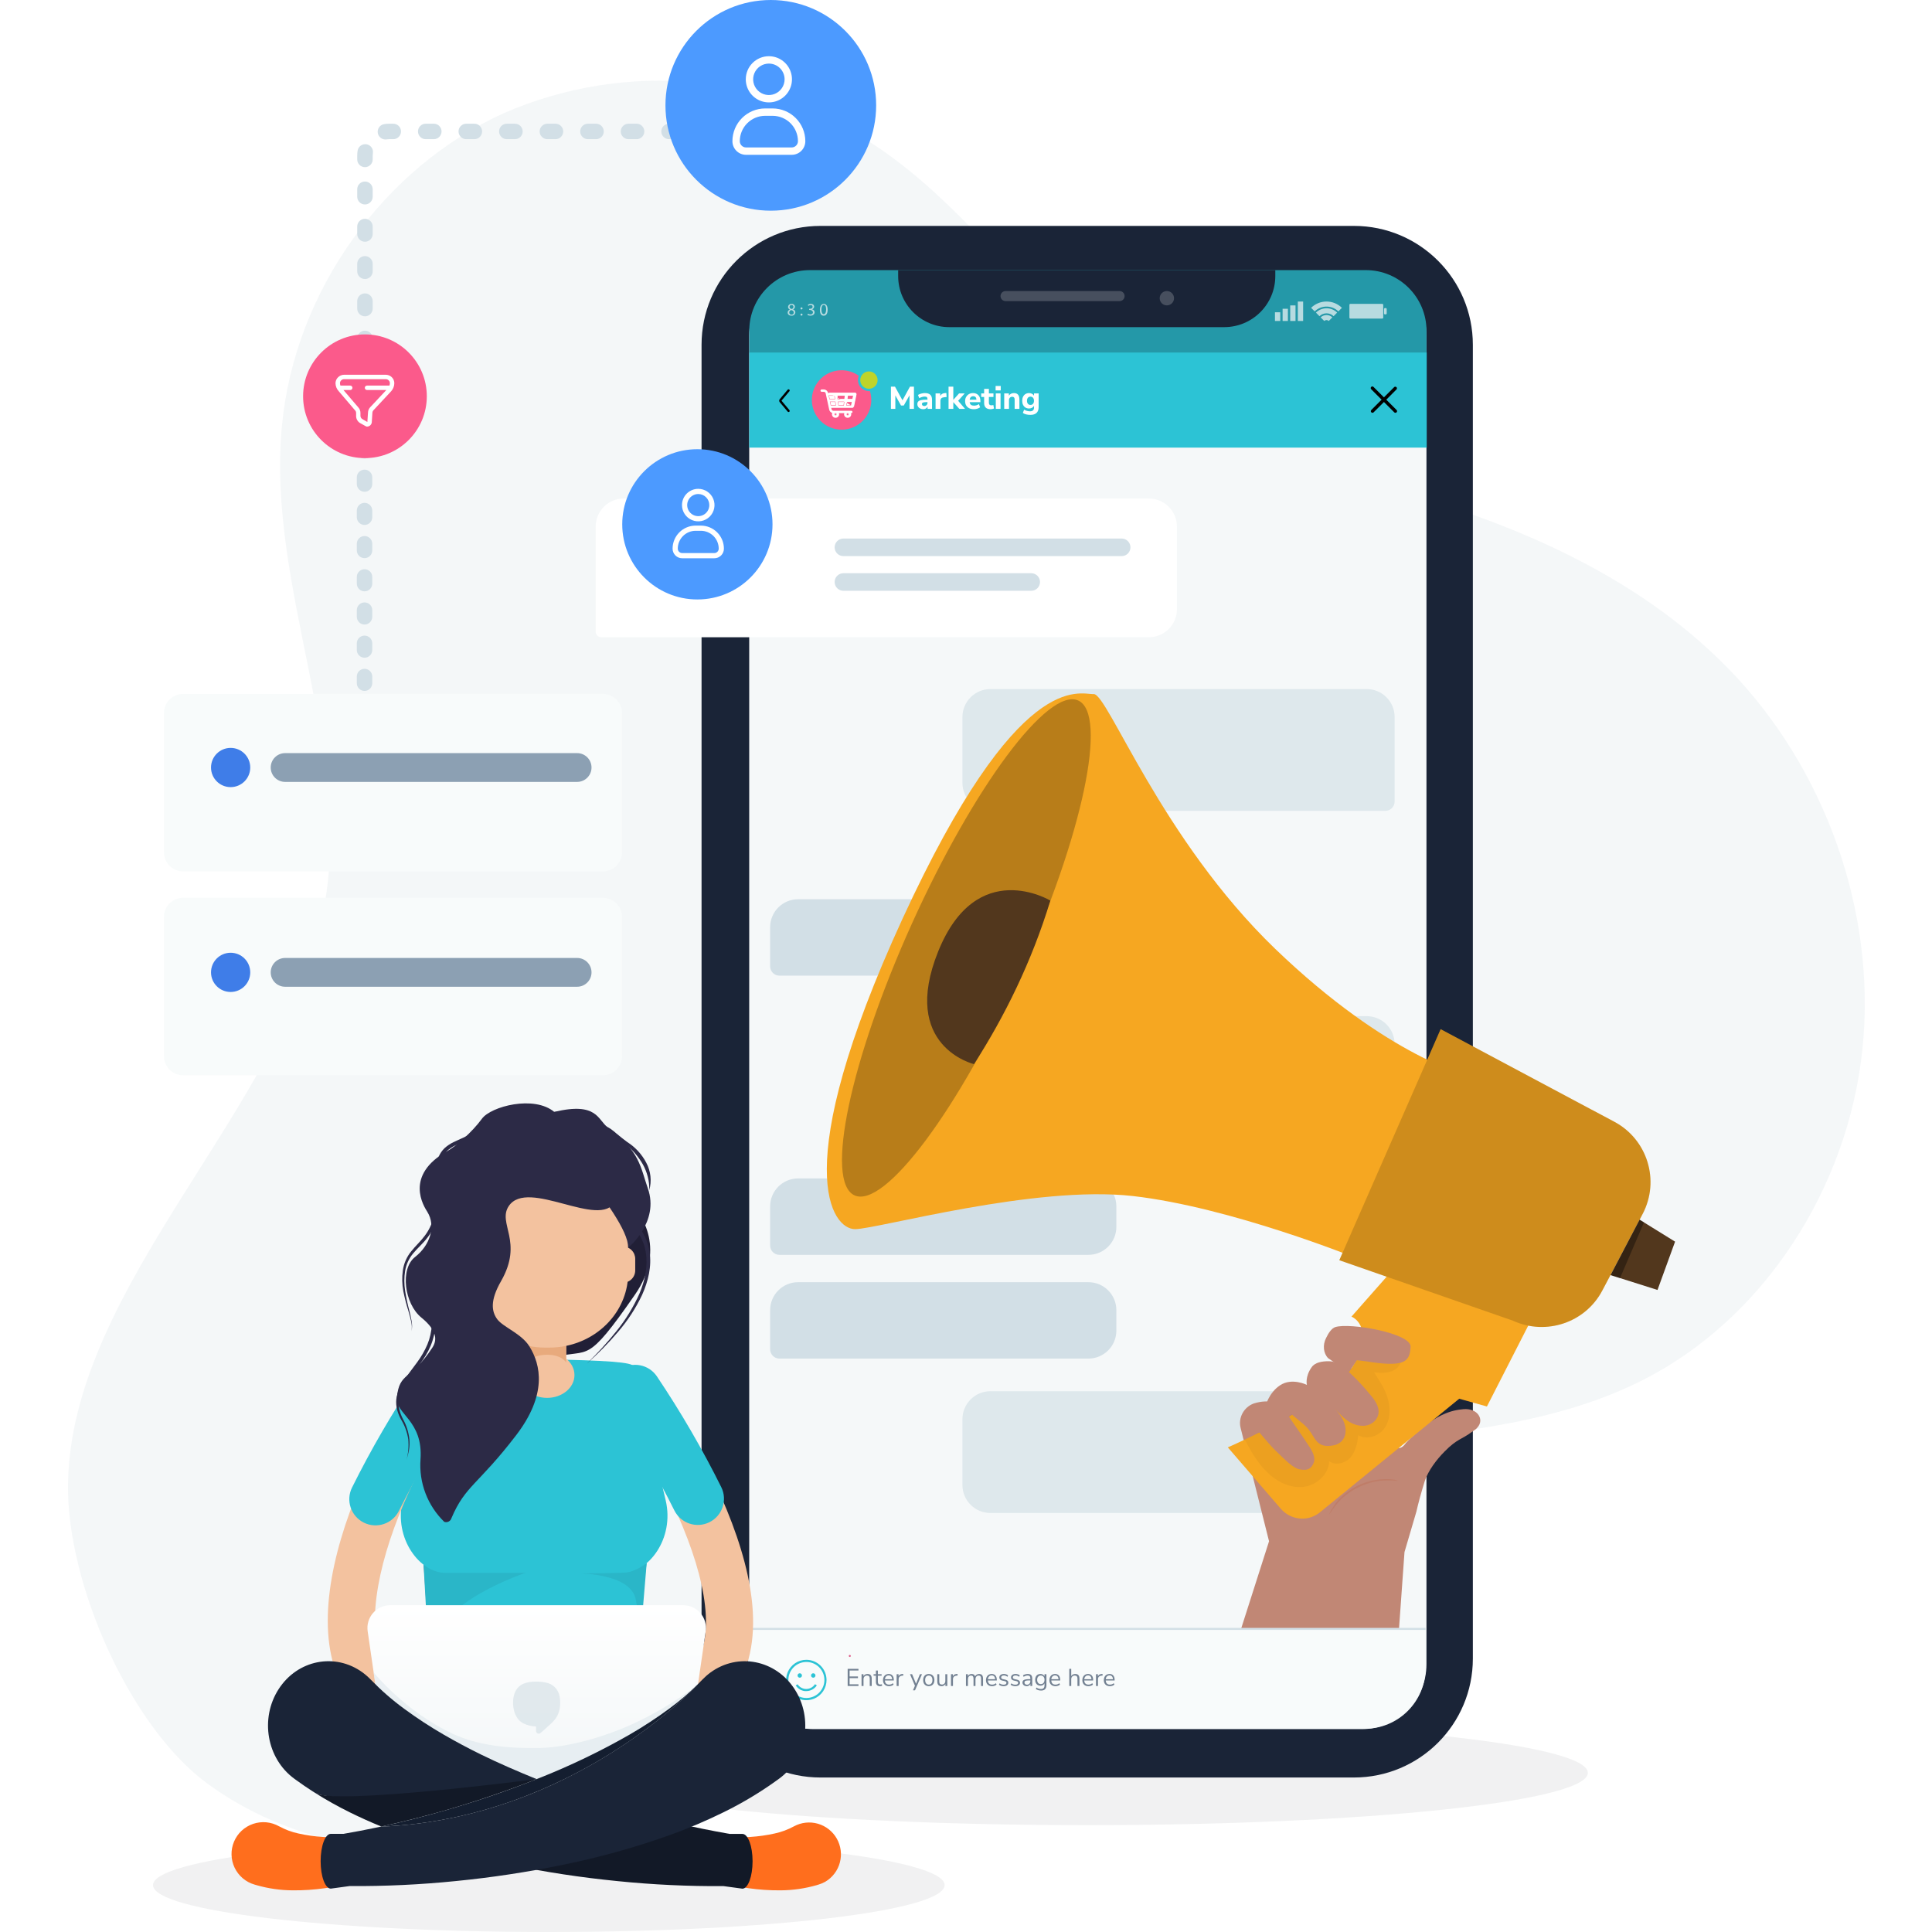 <svg width="1080" height="1080" viewBox="0 0 1080 1080" fill="none" xmlns="http://www.w3.org/2000/svg">
<g clip-path="url(#clip0_10272_1625)">
<g style="mix-blend-mode:luminosity" opacity="0.16">
<path d="M966.13 373.734C913.43 319.717 841.494 290.386 769.611 271.102C756.423 267.59 743.183 264.349 729.89 261.271C683.224 250.569 640.194 227.061 605.306 193.209L604.629 192.615C567.045 155.938 534.883 112.508 491.513 82.853C460.742 62.111 425.546 49.478 388.987 46.051C352.429 42.624 315.616 48.508 281.753 63.191C214.614 93.656 164.676 162.582 157.587 238.151C149.038 328.684 197.881 419.054 180.992 508.236C160.141 618.43 39.258 717.875 38.007 830.176C37.434 885.544 72.776 965.921 116.719 997.629C160.662 1029.34 216.751 1039.87 269.712 1032.79C350.509 1021.99 420.881 924.76 494.38 888.083C573.335 848.559 657.751 822.025 744.59 809.434C803.389 800.953 864.482 798.63 918.017 771.622C985.782 737.483 1032.96 664.399 1041.09 586.722C1049.22 509.046 1019.72 428.561 966.13 373.734Z" fill="#B9CBD3"/>
</g>
<g opacity="0.06" filter="url(#filter0_f_10272_1625)">
<path d="M528.023 1053.79C528.023 1068.27 428.969 1080 306.781 1080C184.593 1080 85.54 1068.27 85.54 1053.79C85.54 1039.32 184.593 1027.58 306.781 1027.58C428.969 1027.58 528.023 1039.32 528.023 1053.79Z" fill="#0A0F1A"/>
</g>
<path opacity="0.3" d="M547.694 144.496C546.801 144.496 545.928 144.231 545.186 143.735C544.444 143.239 543.865 142.534 543.523 141.709C543.182 140.885 543.092 139.977 543.267 139.101C543.441 138.226 543.871 137.422 544.502 136.79C545.133 136.159 545.937 135.729 546.813 135.555C547.689 135.381 548.596 135.47 549.421 135.812C550.246 136.153 550.951 136.732 551.447 137.474C551.943 138.217 552.207 139.089 552.207 139.982C552.204 141.178 551.727 142.324 550.881 143.17C550.036 144.015 548.89 144.492 547.694 144.496Z" fill="url(#paint0_radial_10272_1625)"/>
<path d="M547.693 135.468C548.586 135.468 549.459 135.732 550.201 136.228C550.943 136.724 551.522 137.429 551.863 138.254C552.205 139.079 552.294 139.986 552.12 140.862C551.946 141.738 551.516 142.542 550.885 143.173C550.254 143.804 549.449 144.234 548.574 144.409C547.698 144.583 546.791 144.493 545.966 144.152C545.141 143.81 544.436 143.231 543.94 142.489C543.444 141.747 543.179 140.874 543.179 139.981C543.179 138.784 543.655 137.636 544.501 136.79C545.348 135.943 546.496 135.468 547.693 135.468ZM547.693 135.357C546.775 135.357 545.878 135.629 545.115 136.14C544.352 136.65 543.757 137.375 543.407 138.224C543.056 139.072 542.965 140.005 543.145 140.905C543.325 141.805 543.768 142.632 544.418 143.28C545.068 143.928 545.896 144.369 546.797 144.546C547.697 144.724 548.631 144.63 549.478 144.277C550.325 143.923 551.049 143.327 551.557 142.562C552.065 141.798 552.334 140.899 552.332 139.981C552.328 138.754 551.838 137.577 550.968 136.711C550.099 135.844 548.921 135.357 547.693 135.357Z" fill="url(#paint1_linear_10272_1625)"/>
<path d="M543.526 139.982C543.526 139.161 543.77 138.358 544.226 137.675C544.683 136.992 545.331 136.459 546.09 136.145C546.849 135.83 547.685 135.748 548.49 135.908C549.296 136.069 550.036 136.464 550.617 137.045C551.198 137.626 551.594 138.366 551.754 139.172C551.914 139.978 551.832 140.813 551.518 141.572C551.203 142.331 550.671 142.98 549.988 143.436C549.305 143.893 548.502 144.136 547.68 144.136C546.578 144.136 545.522 143.699 544.743 142.92C543.964 142.141 543.526 141.084 543.526 139.982Z" fill="url(#paint2_radial_10272_1625)"/>
<g opacity="0.06" filter="url(#filter1_f_10272_1625)">
<path d="M887.616 991.017C887.616 1007.17 762.367 1020.27 607.865 1020.27C453.362 1020.27 328.113 1007.17 328.113 991.017C328.113 974.86 453.362 961.762 607.865 961.762C762.367 961.762 887.616 974.86 887.616 991.017Z" fill="#0A0F1A"/>
</g>
<path d="M392.174 192.755C392.174 156.044 421.934 126.284 458.645 126.284H756.862C793.573 126.284 823.333 156.044 823.333 192.755V927.164C823.333 963.875 793.573 993.635 756.862 993.635H458.645C421.934 993.635 392.174 963.875 392.174 927.164V192.755Z" fill="#1A2437"/>
<path d="M418.808 187.512C418.808 167.487 435.041 151.254 455.065 151.254H761.144C781.168 151.254 797.401 167.487 797.401 187.512V930.341C797.401 950.365 781.168 966.598 761.144 966.598H455.065C435.041 966.598 418.808 950.365 418.808 930.341V187.512Z" fill="#F5F8F9"/>
<path d="M418.836 184.936C418.836 166.191 434.031 150.996 452.776 150.996H763.491C782.235 150.996 797.43 166.191 797.43 184.936V197.505H418.836V184.936Z" fill="#2498A8"/>
<path d="M797.551 197.067H418.836V250.22H797.551V197.067Z" fill="#2CC3D5"/>
<path d="M774.939 223.424L780.694 217.654C780.836 217.476 780.907 217.252 780.894 217.025C780.88 216.798 780.784 216.584 780.622 216.424C780.46 216.263 780.245 216.168 780.018 216.157C779.791 216.146 779.567 216.219 779.391 216.362L773.632 222.117L767.874 216.362C767.793 216.261 767.692 216.178 767.577 216.118C767.462 216.059 767.336 216.024 767.207 216.017C767.077 216.009 766.948 216.029 766.827 216.075C766.705 216.121 766.595 216.191 766.503 216.283C766.411 216.374 766.339 216.483 766.293 216.604C766.246 216.725 766.225 216.854 766.231 216.984C766.238 217.113 766.271 217.24 766.33 217.355C766.388 217.471 766.471 217.573 766.571 217.654L772.326 223.413L766.571 229.182C766.443 229.311 766.356 229.475 766.321 229.654C766.286 229.833 766.305 230.018 766.374 230.186C766.444 230.354 766.562 230.497 766.714 230.599C766.865 230.7 767.043 230.754 767.225 230.754C767.345 230.755 767.465 230.732 767.577 230.685C767.688 230.639 767.789 230.571 767.874 230.485L773.632 224.727L779.391 230.485C779.476 230.571 779.577 230.639 779.688 230.685C779.8 230.732 779.92 230.755 780.04 230.754C780.222 230.754 780.4 230.7 780.551 230.599C780.703 230.497 780.821 230.354 780.891 230.186C780.96 230.018 780.979 229.833 780.944 229.654C780.909 229.475 780.822 229.311 780.694 229.182L774.939 223.424Z" fill="black"/>
<path d="M440.805 230.334C440.712 230.333 440.621 230.312 440.537 230.273C440.453 230.233 440.378 230.175 440.319 230.104L435.872 224.807C435.676 224.574 435.569 224.28 435.569 223.975C435.569 223.671 435.676 223.376 435.872 223.143L440.319 217.846C440.431 217.721 440.587 217.645 440.754 217.633C440.921 217.621 441.087 217.675 441.215 217.782C441.344 217.89 441.425 218.043 441.443 218.21C441.46 218.377 441.412 218.544 441.309 218.676L436.862 223.975L441.301 229.275C441.381 229.369 441.432 229.483 441.448 229.606C441.464 229.728 441.445 229.852 441.393 229.963C441.341 230.075 441.257 230.169 441.153 230.235C441.049 230.301 440.928 230.335 440.805 230.334Z" fill="black"/>
<path d="M502.077 150.996H712.903V154.305C712.903 170.082 700.113 182.872 684.337 182.872H530.643C514.866 182.872 502.077 170.082 502.077 154.305V150.996Z" fill="#1A2437"/>
<path opacity="0.7" fill-rule="evenodd" clip-rule="evenodd" d="M741.538 171.375C739.066 171.375 736.692 172.34 734.921 174.064L732.908 172.077C735.208 169.819 738.302 168.555 741.525 168.555C744.748 168.555 747.842 169.819 750.142 172.077L748.155 174.064C746.384 172.34 744.009 171.375 741.538 171.375ZM728.458 168.555H725.49V179.424H728.458V168.555ZM721.237 170.719H724.206V179.424H721.237V170.719ZM719.954 172.605H716.985V179.423H719.954V172.605ZM715.676 174.568H712.707V179.423H715.676V174.568ZM737.589 176.757C738.647 175.727 740.064 175.151 741.54 175.151C743.015 175.151 744.433 175.727 745.49 176.757L747.477 174.744C745.889 173.195 743.758 172.328 741.54 172.328C739.321 172.328 737.19 173.195 735.602 174.744L737.589 176.757ZM741.539 178.921C741.064 178.926 740.608 179.105 740.256 179.424L738.243 177.411C739.136 176.573 740.315 176.105 741.539 176.103C742.756 176.107 743.926 176.575 744.81 177.411L742.797 179.424C742.455 179.106 742.006 178.927 741.539 178.921ZM772.688 169.862H754.875C754.569 169.862 754.321 170.11 754.321 170.416V177.536C754.321 177.842 754.569 178.09 754.875 178.09H772.688C772.994 178.09 773.241 177.842 773.241 177.536V170.416C773.241 170.11 772.994 169.862 772.688 169.862ZM774.222 172.204H774.625C774.931 172.204 775.178 172.451 775.178 172.757V175.198C775.178 175.503 774.931 175.751 774.625 175.751H774.222C773.917 175.751 773.669 175.503 773.669 175.198V172.757C773.669 172.451 773.917 172.204 774.222 172.204ZM440.297 174.742C440.303 174.362 440.428 173.993 440.653 173.686C440.879 173.38 441.194 173.151 441.555 173.031C441.262 172.919 441.008 172.723 440.825 172.468C440.641 172.213 440.537 171.911 440.523 171.597C440.535 171.353 440.597 171.114 440.705 170.895C440.814 170.676 440.965 170.482 441.152 170.324C441.338 170.166 441.555 170.048 441.789 169.977C442.022 169.906 442.268 169.884 442.511 169.911C442.737 169.88 442.968 169.896 443.188 169.959C443.409 170.022 443.613 170.13 443.789 170.277C443.964 170.424 444.107 170.607 444.207 170.812C444.308 171.018 444.364 171.242 444.373 171.471C444.367 171.796 444.263 172.112 444.074 172.377C443.886 172.642 443.621 172.844 443.316 172.956C443.68 173.05 444.002 173.261 444.234 173.556C444.466 173.852 444.594 174.215 444.599 174.591C444.587 174.858 444.52 175.12 444.403 175.36C444.286 175.6 444.121 175.814 443.919 175.989C443.716 176.163 443.48 176.294 443.225 176.374C442.97 176.454 442.701 176.481 442.435 176.453C441.102 176.478 440.297 175.673 440.297 174.742ZM443.718 174.742C443.718 173.962 443.19 173.585 442.335 173.333C442.017 173.386 441.727 173.548 441.516 173.791C441.304 174.035 441.185 174.344 441.177 174.667C441.173 174.833 441.204 174.998 441.268 175.152C441.332 175.305 441.428 175.443 441.549 175.557C441.67 175.671 441.814 175.758 441.971 175.813C442.128 175.868 442.295 175.888 442.46 175.874C442.619 175.888 442.778 175.869 442.928 175.819C443.079 175.769 443.217 175.688 443.335 175.582C443.453 175.475 443.548 175.346 443.614 175.202C443.68 175.057 443.716 174.901 443.718 174.742ZM441.353 171.547C441.353 172.176 441.831 172.528 442.561 172.729C442.826 172.666 443.065 172.519 443.241 172.311C443.417 172.103 443.523 171.844 443.542 171.572C443.55 171.429 443.527 171.286 443.475 171.153C443.423 171.019 443.343 170.899 443.24 170.799C443.138 170.699 443.016 170.622 442.881 170.573C442.746 170.524 442.603 170.504 442.46 170.515C442.32 170.501 442.178 170.517 442.044 170.561C441.91 170.605 441.787 170.677 441.683 170.772C441.578 170.867 441.495 170.983 441.438 171.112C441.382 171.241 441.353 171.381 441.353 171.522V171.547ZM447.637 171.99C447.529 172.099 447.468 172.246 447.468 172.399C447.468 172.553 447.529 172.7 447.637 172.809C447.746 172.917 447.893 172.978 448.046 172.978C448.2 172.978 448.347 172.917 448.456 172.809C448.564 172.7 448.625 172.553 448.625 172.399C448.625 172.246 448.564 172.099 448.456 171.99C448.347 171.882 448.2 171.821 448.046 171.821C447.893 171.821 447.746 171.882 447.637 171.99ZM447.637 175.462C447.529 175.571 447.468 175.718 447.468 175.872C447.468 176.025 447.529 176.172 447.637 176.281C447.746 176.389 447.893 176.45 448.046 176.45C448.2 176.45 448.347 176.389 448.456 176.281C448.564 176.172 448.625 176.025 448.625 175.872C448.625 175.718 448.564 175.571 448.456 175.462C448.347 175.354 448.2 175.293 448.046 175.293C447.893 175.293 447.746 175.354 447.637 175.462ZM451.592 175.369C452.025 175.631 452.521 175.77 453.027 175.772C454.134 175.772 454.461 175.067 454.461 174.539C454.461 174.01 453.656 173.256 452.8 173.256H452.322V172.601H452.8C453.429 172.601 454.234 172.299 454.234 171.545C454.234 170.79 453.907 170.563 453.102 170.563C452.649 170.577 452.211 170.726 451.844 170.991L451.618 170.362C452.112 170.042 452.69 169.875 453.278 169.884C454.536 169.884 455.115 170.614 455.115 171.394C455.102 171.738 454.98 172.069 454.768 172.34C454.556 172.611 454.263 172.808 453.932 172.903C454.328 172.958 454.691 173.153 454.954 173.454C455.218 173.754 455.364 174.139 455.366 174.539C455.366 175.545 454.561 176.451 453.027 176.451C452.445 176.461 451.871 176.313 451.366 176.023L451.592 175.369ZM460.449 176.476C461.858 176.476 462.663 175.268 462.663 173.104C462.663 171.066 461.858 169.884 460.55 169.884C459.241 169.884 458.336 171.091 458.336 173.205C458.336 175.318 459.04 176.476 460.449 176.476ZM459.191 173.151C459.2 174.781 459.702 175.62 460.499 175.62C461.304 175.62 461.808 174.589 461.808 172.978C461.808 171.368 461.405 170.462 460.499 170.462C459.603 170.462 459.199 171.448 459.191 173.151Z" fill="#F5F8F9"/>
<g opacity="0.2">
<path d="M625.855 162.701H562.116C560.563 162.701 559.304 163.96 559.304 165.513C559.304 167.066 560.563 168.325 562.116 168.325H625.855C627.409 168.325 628.668 167.066 628.668 165.513C628.668 163.96 627.409 162.701 625.855 162.701Z" fill="#F8FBFB"/>
<path d="M656.285 166.675C656.291 167.468 656.06 168.246 655.623 168.908C655.185 169.57 654.561 170.087 653.828 170.394C653.096 170.7 652.289 170.782 651.51 170.628C650.732 170.475 650.016 170.093 649.455 169.532C648.894 168.97 648.512 168.255 648.358 167.476C648.205 166.697 648.287 165.891 648.593 165.158C648.899 164.426 649.416 163.801 650.079 163.364C650.741 162.926 651.518 162.696 652.312 162.701C653.366 162.701 654.376 163.12 655.122 163.865C655.867 164.61 656.285 165.621 656.285 166.675Z" fill="#F8FBFB"/>
</g>
<path d="M593.623 961.815C593.801 961.815 593.972 961.744 594.098 961.618C594.224 961.492 594.295 961.322 594.295 961.143C594.295 960.965 594.224 960.794 594.098 960.668C593.972 960.542 593.801 960.472 593.623 960.472C593.445 960.472 593.274 960.542 593.148 960.668C593.022 960.794 592.951 960.965 592.951 961.143C592.951 961.322 593.022 961.492 593.148 961.618C593.274 961.744 593.445 961.815 593.623 961.815Z" fill="#DF638D"/>
<path d="M498.03 228.556V216.143H500.302L504.492 223.767L508.665 216.143H510.901V228.556H508.418V220.985L505.214 226.69H503.682L500.495 221.038V228.556H498.03Z" fill="white"/>
<path d="M516.112 228.75C515.467 228.75 514.897 228.626 514.404 228.38C513.911 228.133 513.518 227.799 513.225 227.376C512.943 226.954 512.802 226.478 512.802 225.95C512.802 225.328 512.966 224.829 513.295 224.454C513.624 224.078 514.158 223.814 514.897 223.661C515.637 223.497 516.617 223.415 517.838 223.415H518.471V223.116C518.471 222.599 518.354 222.235 518.119 222.024C517.885 221.801 517.485 221.689 516.922 221.689C516.453 221.689 515.954 221.766 515.425 221.918C514.909 222.059 514.393 222.276 513.876 222.57L513.154 220.791C513.459 220.592 513.829 220.41 514.263 220.246C514.709 220.081 515.173 219.958 515.654 219.876C516.136 219.782 516.593 219.735 517.028 219.735C518.366 219.735 519.364 220.04 520.021 220.651C520.678 221.249 521.007 222.182 521.007 223.45V228.556H518.524V227.253C518.348 227.711 518.049 228.075 517.626 228.345C517.215 228.615 516.711 228.75 516.112 228.75ZM516.711 226.971C517.204 226.971 517.62 226.801 517.961 226.461C518.301 226.12 518.471 225.68 518.471 225.14V224.788H517.855C516.951 224.788 516.312 224.87 515.936 225.035C515.56 225.187 515.373 225.457 515.373 225.845C515.373 226.173 515.484 226.443 515.707 226.654C515.942 226.866 516.276 226.971 516.711 226.971Z" fill="white"/>
<path d="M522.99 228.556V219.911H525.596V221.408C526.007 220.398 526.887 219.841 528.237 219.735L529.012 219.682L529.17 221.918L527.673 222.077C526.359 222.206 525.702 222.875 525.702 224.084V228.556H522.99Z" fill="white"/>
<path d="M530.246 228.556V216.143H532.905V223.485H532.94L536.127 219.911H539.278L535.616 224.049L539.454 228.556H536.25L532.94 224.823H532.905V228.556H530.246Z" fill="white"/>
<path d="M544.416 228.75C543.395 228.75 542.515 228.568 541.775 228.204C541.047 227.828 540.484 227.306 540.085 226.637C539.697 225.956 539.504 225.158 539.504 224.242C539.504 223.35 539.692 222.57 540.067 221.901C540.455 221.22 540.977 220.692 541.634 220.316C542.303 219.929 543.072 219.735 543.941 219.735C545.197 219.735 546.194 220.134 546.934 220.932C547.673 221.719 548.043 222.787 548.043 224.137V224.806H542.039C542.133 225.487 542.38 225.985 542.779 226.302C543.189 226.608 543.753 226.76 544.469 226.76C544.938 226.76 545.414 226.69 545.895 226.549C546.376 226.408 546.811 226.191 547.198 225.897L547.902 227.676C547.468 228.004 546.934 228.268 546.3 228.468C545.678 228.656 545.05 228.75 544.416 228.75ZM544.046 221.496C543.483 221.496 543.025 221.666 542.673 222.006C542.333 222.347 542.121 222.822 542.039 223.432H545.842C545.772 222.141 545.173 221.496 544.046 221.496Z" fill="white"/>
<path d="M553.781 228.75C551.351 228.75 550.136 227.57 550.136 225.211V221.901H548.499V219.911H550.136V217.376H552.795V219.911H555.348V221.901H552.795V225.105C552.795 225.598 552.907 225.968 553.13 226.214C553.364 226.461 553.734 226.584 554.239 226.584C554.391 226.584 554.55 226.566 554.714 226.531C554.89 226.496 555.078 226.449 555.278 226.39L555.665 228.327C555.419 228.456 555.125 228.556 554.785 228.626C554.444 228.709 554.11 228.75 553.781 228.75Z" fill="white"/>
<path d="M556.551 218.238V215.756H559.42V218.238H556.551ZM556.656 228.556V219.911H559.315V228.556H556.656Z" fill="white"/>
<path d="M561.367 228.556V219.911H563.973V221.179C564.267 220.709 564.66 220.351 565.153 220.105C565.646 219.858 566.198 219.735 566.808 219.735C567.829 219.735 568.592 220.034 569.097 220.633C569.602 221.22 569.854 222.13 569.854 223.362V228.556H567.195V223.485C567.195 222.887 567.084 222.458 566.861 222.2C566.638 221.93 566.309 221.795 565.875 221.795C565.311 221.795 564.859 221.971 564.519 222.323C564.19 222.675 564.026 223.145 564.026 223.732V228.556H561.367Z" fill="white"/>
<path d="M575.994 231.919C575.16 231.919 574.38 231.831 573.652 231.655C572.936 231.479 572.308 231.203 571.768 230.827L572.49 229.014C572.96 229.307 573.488 229.53 574.075 229.683C574.673 229.847 575.237 229.929 575.765 229.929C577.267 229.929 578.019 229.237 578.019 227.852V226.866C577.784 227.312 577.414 227.67 576.909 227.94C576.405 228.21 575.853 228.345 575.254 228.345C574.48 228.345 573.805 228.169 573.23 227.817C572.654 227.453 572.208 226.948 571.891 226.302C571.575 225.657 571.416 224.9 571.416 224.031C571.416 223.174 571.575 222.423 571.891 221.777C572.208 221.132 572.654 220.633 573.23 220.281C573.805 219.917 574.48 219.735 575.254 219.735C575.877 219.735 576.434 219.87 576.927 220.14C577.42 220.41 577.784 220.768 578.019 221.214V219.911H580.607V227.552C580.607 229.008 580.214 230.1 579.427 230.827C578.641 231.555 577.496 231.919 575.994 231.919ZM576.047 226.355C576.634 226.355 577.103 226.15 577.455 225.739C577.819 225.328 578.001 224.759 578.001 224.031C578.001 223.303 577.819 222.74 577.455 222.341C577.103 221.93 576.634 221.725 576.047 221.725C575.448 221.725 574.973 221.93 574.621 222.341C574.268 222.74 574.092 223.303 574.092 224.031C574.092 224.759 574.268 225.328 574.621 225.739C574.973 226.15 575.448 226.355 576.047 226.355Z" fill="white"/>
<path fill-rule="evenodd" clip-rule="evenodd" d="M470.453 240.197C473.737 240.194 476.948 239.218 479.678 237.392C482.408 235.566 484.536 232.971 485.792 229.936C487.048 226.901 487.376 223.561 486.734 220.34C486.093 217.118 484.511 214.159 482.188 211.836C479.866 209.513 476.906 207.931 473.685 207.29C470.463 206.649 467.124 206.977 464.089 208.233C461.053 209.489 458.459 211.616 456.632 214.346C454.806 217.077 453.83 220.287 453.828 223.572C453.837 227.978 455.591 232.202 458.707 235.317C461.823 238.433 466.046 240.188 470.453 240.197Z" fill="#FB5A8B"/>
<path d="M478.589 220.491C478.628 220.299 478.578 220.1 478.451 219.948C478.324 219.797 478.135 219.709 477.935 219.709H462.889L462.866 219.605C462.628 218.505 461.621 217.706 460.472 217.706H459.334C458.965 217.706 458.666 217.998 458.666 218.359C458.666 218.72 458.965 219.012 459.334 219.012H460.472C460.994 219.012 461.452 219.375 461.56 219.875L463.544 229.042C463.731 229.908 464.396 230.585 465.23 230.835C465.13 231.068 465.074 231.325 465.074 231.594C465.074 232.674 465.972 233.553 467.077 233.553C468.181 233.553 469.079 232.674 469.079 231.594C469.079 231.365 469.038 231.145 468.964 230.94H471.953C471.879 231.145 471.838 231.365 471.838 231.594C471.838 232.674 472.736 233.553 473.841 233.553C474.945 233.553 475.843 232.674 475.843 231.594C475.843 231.365 475.802 231.145 475.728 230.94H475.888C476.256 230.94 476.555 230.648 476.555 230.287C476.555 229.927 476.256 229.634 475.888 229.634H465.938C465.416 229.634 464.958 229.272 464.85 228.772L464.679 227.98H468.053C468.054 227.98 468.054 227.98 468.055 227.98C468.055 227.98 468.056 227.98 468.056 227.98H472.327C472.327 227.98 472.328 227.98 472.328 227.98C472.329 227.98 472.33 227.98 472.33 227.98H476.498C476.816 227.98 477.09 227.761 477.153 227.456L477.854 224.055C477.872 224.003 477.884 223.948 477.888 223.891L478.589 220.491ZM467.744 231.594C467.744 231.954 467.445 232.247 467.077 232.247C466.708 232.247 466.409 231.954 466.409 231.594C466.409 231.233 466.708 230.94 467.077 230.94C467.445 230.94 467.744 231.233 467.744 231.594ZM474.508 231.594C474.508 231.954 474.209 232.247 473.841 232.247C473.472 232.247 473.173 231.954 473.173 231.594C473.173 231.233 473.472 230.94 473.841 230.94C474.209 230.94 474.508 231.233 474.508 231.594ZM476.67 223.191H473.529L473.807 221.015H477.119L476.67 223.191ZM468.645 226.674L468.367 224.497H472.017L471.738 226.674H468.645ZM468.2 223.191L467.922 221.015H472.462L472.183 223.191H468.2ZM466.576 221.015L466.854 223.191H463.642L463.171 221.015H466.576ZM463.925 224.497H467.021L467.299 226.674H464.396L463.925 224.497ZM473.084 226.674L473.362 224.497H476.401L475.952 226.674H473.084Z" fill="white"/>
<path fill-rule="evenodd" clip-rule="evenodd" d="M463.054 219.503H477.935C478.195 219.503 478.443 219.617 478.609 219.816C478.776 220.015 478.843 220.278 478.791 220.532C478.791 220.532 478.791 220.532 478.791 220.532L478.092 223.92C478.086 223.986 478.073 224.049 478.053 224.109L477.354 227.498M467.077 232.04C467.335 232.04 467.538 231.836 467.538 231.594C467.538 231.352 467.335 231.147 467.077 231.147C466.818 231.147 466.615 231.352 466.615 231.594C466.615 231.836 466.818 232.04 467.077 232.04ZM473.841 232.04C474.099 232.04 474.302 231.836 474.302 231.594C474.302 231.352 474.099 231.147 473.841 231.147C473.582 231.147 473.379 231.352 473.379 231.594C473.379 231.836 473.582 232.04 473.841 232.04ZM473.763 222.985H476.502L476.866 221.221H473.988L473.763 222.985ZM468.826 226.468H471.557L471.782 224.704H468.601L468.826 226.468ZM468.381 222.985H472.002L472.227 221.221H468.156L468.381 222.985ZM466.395 221.221H463.427L463.809 222.985H466.62L466.395 221.221ZM464.181 224.704L464.562 226.468H467.065L466.84 224.704H464.181ZM473.318 226.468H475.784L476.148 224.704H473.543L473.318 226.468ZM467.077 232.247C467.445 232.247 467.744 231.954 467.744 231.594C467.744 231.233 467.445 230.941 467.077 230.941C466.709 230.941 466.409 231.233 466.409 231.594C466.409 231.954 466.709 232.247 467.077 232.247ZM473.841 232.247C474.209 232.247 474.508 231.954 474.508 231.594C474.508 231.233 474.209 230.941 473.841 230.941C473.473 230.941 473.173 231.233 473.173 231.594C473.173 231.954 473.473 232.247 473.841 232.247Z" fill="white"/>
<path d="M485.741 217.974C488.779 217.974 491.243 215.511 491.243 212.472C491.243 209.434 488.779 206.97 485.741 206.97C482.702 206.97 480.238 209.434 480.238 212.472C480.238 215.511 482.702 217.974 485.741 217.974Z" fill="#BED42B"/>
<path fill-rule="evenodd" clip-rule="evenodd" d="M485.741 207.623C483.062 207.623 480.891 209.794 480.891 212.472C480.891 215.15 483.062 217.322 485.741 217.322C488.419 217.322 490.59 215.15 490.59 212.472C490.59 209.794 488.419 207.623 485.741 207.623ZM479.586 212.472C479.586 209.073 482.341 206.317 485.741 206.317C489.14 206.317 491.895 209.073 491.895 212.472C491.895 215.871 489.14 218.627 485.741 218.627C482.341 218.627 479.586 215.871 479.586 212.472Z" fill="#2CC3D5"/>
<path d="M624.053 518.32C624.053 509.682 617.051 502.679 608.412 502.679H446.147C437.508 502.679 430.506 509.682 430.506 518.32V540.179C430.506 543.059 432.84 545.393 435.719 545.393H608.412C617.051 545.393 624.053 538.39 624.053 529.752V518.32Z" fill="#D2DFE6"/>
<path d="M624.053 296.002C624.053 287.364 617.051 280.361 608.412 280.361H446.147C437.508 280.361 430.506 287.364 430.506 296.002V317.862C430.506 320.741 432.84 323.075 435.719 323.075H608.412C617.051 323.075 624.053 316.073 624.053 307.434V296.002Z" fill="#D2DFE6"/>
<path d="M624.053 674.396C624.053 665.758 617.051 658.755 608.412 658.755H446.147C437.508 658.755 430.506 665.758 430.506 674.396V696.256C430.506 699.135 432.84 701.469 435.719 701.469H608.412C617.051 701.469 624.053 694.467 624.053 685.828V674.396Z" fill="#D2DFE6"/>
<path d="M624.053 732.391C624.053 723.753 617.051 716.75 608.412 716.75H446.147C437.508 716.75 430.506 723.753 430.506 732.391V754.25C430.506 757.13 432.84 759.464 435.719 759.464H608.412C617.051 759.464 624.053 752.461 624.053 743.823V732.391Z" fill="#D2DFE6"/>
<path d="M538.011 583.678C538.011 575.039 545.013 568.037 553.651 568.037H763.97C772.609 568.037 779.611 575.039 779.611 583.678V630.898C779.611 633.778 777.277 636.112 774.398 636.112H553.651C545.013 636.112 538.011 629.109 538.011 620.471V583.678Z" fill="#DEE8EC"/>
<path d="M538.011 400.833C538.011 392.195 545.013 385.192 553.651 385.192H763.97C772.609 385.192 779.611 392.195 779.611 400.833V448.054C779.611 450.934 777.277 453.268 774.398 453.268H553.651C545.013 453.268 538.011 446.265 538.011 437.627V400.833Z" fill="#DEE8EC"/>
<path d="M538.011 793.339C538.011 784.701 545.013 777.698 553.651 777.698H763.97C772.609 777.698 779.611 784.701 779.611 793.339V840.56C779.611 843.439 777.277 845.774 774.398 845.774H553.651C545.013 845.774 538.011 838.771 538.011 830.133V793.339Z" fill="#DEE8EC"/>
<path d="M785.122 867.622L791.731 845.151C792.864 840.242 794.374 834.577 796.452 827.968C798.34 822.114 803.061 815.883 807.592 811.351C814.39 804.364 817.6 804.364 822.321 800.776C822.699 800.587 823.265 800.21 823.643 799.832C824.587 799.266 825.342 798.699 825.909 797.944C829.874 793.601 826.098 786.992 817.978 787.747C811.936 788.313 802.116 790.013 786.066 806.441C785.877 806.63 785.688 806.819 785.499 807.196C777.002 818.149 769.26 786.992 767.749 775.284C766.805 767.731 758.686 763.199 751.321 765.843L712.233 784.159C709.023 783.026 705.247 783.215 700.904 784.537C695.239 786.614 692.029 792.657 693.539 798.321L709.401 861.579L678.565 958.104H778.644L785.122 867.622Z" fill="#C18775"/>
<path d="M862.164 725.623L831.196 786.238L815.712 781.894L737.914 845.341C731.305 850.817 721.675 849.873 716.01 843.453L686.364 809.086C686.364 809.086 746.034 783.405 757.175 762.067C768.316 740.73 755.475 736.009 755.475 736.009L783.611 704.097L862.164 725.623Z" fill="#F6A721"/>
<path d="M821.944 601.751C821.944 601.751 776.625 591.743 712.8 530.373C649.165 469.003 619.141 387.618 611.399 387.996C603.468 388.373 569.479 372.512 504.521 513.567C439.753 654.623 465.245 687.29 478.085 687.102C490.925 686.913 578.542 662.365 633.303 668.596C688.064 674.828 758.308 703.341 758.308 703.341L821.944 601.751Z" fill="#F6A721"/>
<path d="M918.246 678.604L902.762 708.062L895.776 721.28C886.334 739.407 864.241 746.772 845.736 738.274L748.677 704.474L805.326 575.314L902.385 627.054C920.89 636.873 928.066 659.91 918.246 678.604Z" fill="#F6A721"/>
<g opacity="0.4">
<path opacity="0.4" d="M918.246 678.604L902.762 708.062L895.776 721.28C886.334 739.407 864.241 746.772 845.736 738.274L748.677 704.474L805.326 575.314L902.385 627.054C920.89 636.873 928.066 659.91 918.246 678.604Z" fill="black"/>
</g>
<path d="M509.808 516.211C475.252 592.687 460.901 660.665 477.707 668.219C494.513 675.772 536.055 620.067 570.611 543.591C605.167 467.115 619.518 399.136 602.712 391.583C585.906 384.03 544.364 439.735 509.808 516.211Z" fill="#F6A721"/>
<g opacity="0.5">
<path opacity="0.5" d="M509.808 516.211C475.252 592.687 460.901 660.665 477.707 668.219C494.513 675.772 536.055 620.067 570.611 543.591C605.167 467.115 619.518 399.136 602.712 391.583C585.906 384.03 544.364 439.735 509.808 516.211Z" fill="black"/>
</g>
<path d="M926.555 721.091L900.308 712.783L916.547 681.814L936.374 694.088L926.555 721.091Z" fill="#52371D"/>
<g opacity="0.6">
<path opacity="0.6" d="M916.547 681.814L900.308 712.782L905.595 714.482L919.002 683.325L916.547 681.814Z" fill="black"/>
</g>
<path d="M587.142 503.431C587.142 503.431 546.007 478.538 524.481 531.788C502.954 585.038 544.478 594.853 544.478 594.853C561.473 568.417 576.757 537.609 587.142 503.431Z" fill="#52371D"/>
<g opacity="0.1">
<path opacity="0.4" d="M695.805 804.743C699.393 811.352 702.981 817.961 708.457 823.06C713.744 828.347 721.108 831.935 728.473 831.179C735.837 830.424 742.824 824.193 743.013 816.828C746.6 819.472 752.077 817.961 754.909 814.751C757.741 811.541 758.874 806.82 759.252 802.288C764.162 805.121 770.771 802.855 773.981 798.323C777.191 793.791 777.38 787.56 775.869 782.083C774.358 776.607 771.148 771.887 768.127 767.166C771.904 767.544 775.869 767.732 779.079 766.033C782.478 764.333 784.744 759.99 782.667 756.78C781.534 754.892 779.268 753.948 777.191 753.381C771.337 751.493 767.183 750.171 761.14 750.738C759.819 750.738 763.595 766.788 725.452 788.693C702.981 801.722 695.805 804.743 695.805 804.743Z" fill="black"/>
</g>
<path d="M781.534 827.78C781.534 827.969 778.89 827.402 774.925 827.591C770.771 827.591 765.106 828.535 759.441 831.368C753.776 834.011 749.433 837.977 746.978 841.187C744.335 844.397 743.202 846.663 743.013 846.474C743.013 846.474 743.202 845.908 743.768 844.775C744.335 843.831 745.279 842.32 746.412 840.62C748.866 837.41 753.209 833.256 759.063 830.424C764.917 827.591 770.771 826.836 774.925 826.836C777.002 826.836 778.701 827.025 779.834 827.214C780.967 827.591 781.534 827.78 781.534 827.78Z" fill="#BF7D68"/>
<path d="M698.26 794.545C704.303 800.399 708.646 807.008 715.066 812.862C717.899 815.505 722.619 820.604 726.396 821.359C730.361 822.114 732.816 821.548 734.327 817.771C735.649 814.75 733.383 810.785 731.683 808.33C727.529 801.91 723.752 796.811 720.542 791.902C719.032 789.636 720.92 789.069 721.675 790.202C724.697 793.223 729.04 795.867 731.683 799.266C735.271 803.798 736.026 809.84 745.468 807.952C746.79 807.763 747.923 807.197 749.056 806.442C752.643 803.798 752.832 798.888 751.322 795.112C750.189 792.09 748.111 789.636 746.034 787.181C750 791.713 754.532 796.622 760.952 797C764.728 797.378 768.505 795.489 770.016 792.09C771.904 787.747 769.26 783.593 766.428 780.194C761.518 774.152 756.231 768.676 750.377 763.766C748.111 761.878 745.468 760.934 742.635 760.934C739.236 760.934 735.082 761.5 733.194 764.333C729.417 769.62 730.55 774.152 730.55 774.152C730.55 774.152 722.242 769.997 715.633 774.341C709.024 778.684 707.324 786.426 707.324 786.426L698.26 794.545Z" fill="#C18775"/>
<path d="M742.446 759.235C739.803 756.591 739.236 751.87 741.313 747.905C742.635 745.073 744.523 742.429 746.412 741.862C754.343 739.219 788.898 745.261 788.521 752.815C788.143 760.745 785.688 764.144 766.994 761.501C763.784 760.934 758.497 760.368 758.497 760.368L753.965 767.166L742.446 759.235Z" fill="#C18775"/>
<path d="M796.901 932.435C796.901 951.18 781.706 966.375 762.961 966.375L452.126 966.375C433.382 966.375 418.186 951.18 418.186 932.435L418.186 910.564L796.901 910.564L796.901 932.435Z" fill="#F8FBFB"/>
<path fill-rule="evenodd" clip-rule="evenodd" d="M796.901 911.13H418.186V909.999H796.901V911.13Z" fill="#D2DFE6"/>
<path fill-rule="evenodd" clip-rule="evenodd" d="M450.743 927.84C448.509 927.84 446.325 928.502 444.467 929.743C442.61 930.985 441.162 932.749 440.307 934.812C439.452 936.876 439.229 939.147 439.665 941.338C440.1 943.529 441.176 945.542 442.756 947.122C444.335 948.701 446.348 949.777 448.539 950.213C450.73 950.649 453.001 950.425 455.065 949.57C457.129 948.715 458.893 947.267 460.134 945.41C461.375 943.553 462.038 941.369 462.038 939.135C462.038 936.139 460.848 933.266 458.729 931.148C456.611 929.03 453.738 927.84 450.743 927.84ZM450.743 949.187C449.431 949.186 448.132 948.926 446.921 948.422C445.709 947.918 444.609 947.18 443.683 946.251C442.95 945.533 442.336 944.704 441.862 943.794C440.841 941.847 440.486 939.618 440.851 937.45C441.216 935.282 442.28 933.293 443.882 931.787C445.484 930.281 447.535 929.34 449.722 929.11C451.908 928.879 454.11 929.37 455.991 930.509C457.872 931.648 459.329 933.371 460.138 935.415C460.947 937.46 461.065 939.713 460.473 941.831C459.881 943.948 458.612 945.814 456.86 947.142C455.108 948.471 452.969 949.189 450.771 949.187H450.743Z" fill="#2CC3D5"/>
<path fill-rule="evenodd" clip-rule="evenodd" d="M447.055 937.835C447.299 937.837 447.538 937.768 447.741 937.634C447.945 937.501 448.105 937.31 448.2 937.086C448.295 936.862 448.322 936.615 448.276 936.375C448.23 936.136 448.114 935.916 447.943 935.743C447.772 935.57 447.553 935.451 447.314 935.403C447.076 935.354 446.828 935.378 446.603 935.47C446.377 935.563 446.185 935.72 446.049 935.922C445.913 936.125 445.841 936.363 445.841 936.606C445.841 936.93 445.968 937.24 446.196 937.47C446.423 937.7 446.732 937.831 447.055 937.835Z" fill="#2CC3D5"/>
<path fill-rule="evenodd" clip-rule="evenodd" d="M454.611 937.835C454.853 937.835 455.091 937.763 455.293 937.628C455.495 937.493 455.652 937.301 455.745 937.076C455.838 936.852 455.863 936.605 455.815 936.367C455.768 936.128 455.651 935.909 455.479 935.738C455.307 935.566 455.088 935.449 454.85 935.402C454.612 935.354 454.365 935.379 454.14 935.471C453.916 935.564 453.724 935.722 453.589 935.924C453.454 936.126 453.382 936.363 453.382 936.606C453.382 936.768 453.414 936.927 453.476 937.076C453.537 937.225 453.628 937.361 453.742 937.475C453.856 937.589 453.991 937.679 454.14 937.741C454.289 937.803 454.449 937.835 454.611 937.835Z" fill="#2CC3D5"/>
<path fill-rule="evenodd" clip-rule="evenodd" d="M450.078 944.117C449.224 944.019 448.401 943.735 447.669 943.283C446.937 942.832 446.314 942.225 445.843 941.505L444.826 942.169C445.39 943.036 446.137 943.769 447.016 944.316C447.894 944.862 448.882 945.209 449.909 945.331C450.172 945.346 450.436 945.346 450.699 945.331C451.874 945.332 453.031 945.039 454.064 944.479C455.097 943.919 455.974 943.111 456.615 942.126L455.584 941.463C455.002 942.372 454.179 943.101 453.207 943.569C452.235 944.038 451.152 944.228 450.078 944.117Z" fill="#2CC3D5"/>
<path d="M473.848 942.467V932.898H479.888V933.835H474.934V937.146H479.603V938.083H474.934V941.53H479.888V942.467H473.848Z" fill="#738192"/>
<path d="M481.612 942.467V935.871H482.684V936.997C482.901 936.581 483.208 936.269 483.607 936.061C484.005 935.853 484.453 935.749 484.95 935.749C486.515 935.749 487.298 936.617 487.298 938.354V942.467H486.199V938.422C486.199 937.807 486.077 937.359 485.832 937.079C485.597 936.789 485.217 936.644 484.692 936.644C484.086 936.644 483.602 936.834 483.24 937.214C482.887 937.585 482.711 938.083 482.711 938.707V942.467H481.612Z" fill="#738192"/>
<path d="M491.972 942.589C491.194 942.589 490.61 942.385 490.221 941.978C489.832 941.562 489.637 940.965 489.637 940.186V936.726H488.348V935.871H489.637V933.848H490.737V935.871H492.827V936.726H490.737V940.078C490.737 940.594 490.845 940.987 491.062 941.259C491.279 941.521 491.632 941.652 492.121 941.652C492.266 941.652 492.41 941.634 492.555 941.598C492.7 941.562 492.831 941.526 492.949 941.489L493.139 942.331C493.021 942.394 492.849 942.453 492.623 942.507C492.397 942.562 492.18 942.589 491.972 942.589Z" fill="#738192"/>
<path d="M496.976 942.589C495.935 942.589 495.112 942.286 494.506 941.679C493.9 941.064 493.597 940.232 493.597 939.182C493.597 938.504 493.732 937.906 494.004 937.391C494.275 936.866 494.646 936.463 495.117 936.183C495.596 935.893 496.148 935.749 496.772 935.749C497.668 935.749 498.369 936.038 498.876 936.617C499.383 937.187 499.636 937.974 499.636 938.979V939.399H494.669C494.705 940.15 494.922 940.725 495.32 941.123C495.718 941.512 496.27 941.706 496.976 941.706C497.374 941.706 497.754 941.648 498.116 941.53C498.478 941.403 498.822 941.2 499.147 940.919L499.527 941.693C499.229 941.973 498.849 942.195 498.387 942.358C497.926 942.512 497.455 942.589 496.976 942.589ZM496.799 936.563C496.175 936.563 495.682 936.757 495.32 937.146C494.958 937.535 494.746 938.047 494.682 938.68H498.686C498.659 938.01 498.482 937.49 498.157 937.119C497.84 936.748 497.388 936.563 496.799 936.563Z" fill="#738192"/>
<path d="M501.227 942.467V935.871H502.299V937.051C502.652 936.255 503.376 935.816 504.471 935.735L504.864 935.694L504.946 936.644L504.253 936.726C503.629 936.78 503.154 936.979 502.828 937.323C502.503 937.658 502.34 938.119 502.34 938.707V942.467H501.227Z" fill="#738192"/>
<path d="M510.337 944.909L511.463 942.358L508.681 935.871H509.875L512.06 941.218L514.259 935.871H515.413L511.49 944.909H510.337Z" fill="#738192"/>
<path d="M519.197 942.589C518.554 942.589 517.998 942.448 517.528 942.168C517.057 941.887 516.691 941.494 516.428 940.987C516.175 940.471 516.048 939.865 516.048 939.169C516.048 938.472 516.175 937.87 516.428 937.364C516.691 936.848 517.057 936.45 517.528 936.169C517.998 935.889 518.554 935.749 519.197 935.749C519.83 935.749 520.382 935.889 520.853 936.169C521.332 936.45 521.699 936.848 521.952 937.364C522.214 937.87 522.346 938.472 522.346 939.169C522.346 939.865 522.214 940.471 521.952 940.987C521.699 941.494 521.332 941.887 520.853 942.168C520.382 942.448 519.83 942.589 519.197 942.589ZM519.197 941.706C519.812 941.706 520.305 941.489 520.676 941.055C521.047 940.612 521.233 939.983 521.233 939.169C521.233 938.345 521.047 937.716 520.676 937.282C520.305 936.848 519.812 936.631 519.197 936.631C518.573 936.631 518.075 936.848 517.704 937.282C517.342 937.716 517.161 938.345 517.161 939.169C517.161 939.983 517.342 940.612 517.704 941.055C518.075 941.489 518.573 941.706 519.197 941.706Z" fill="#738192"/>
<path d="M526.331 942.589C524.748 942.589 523.956 941.716 523.956 939.969V935.871H525.055V939.956C525.055 940.544 525.173 940.978 525.408 941.259C525.652 941.539 526.032 941.679 526.548 941.679C527.109 941.679 527.566 941.494 527.919 941.123C528.272 940.743 528.448 940.241 528.448 939.616V935.871H529.548V942.467H528.475V941.354C528.267 941.752 527.973 942.059 527.593 942.277C527.222 942.485 526.802 942.589 526.331 942.589Z" fill="#738192"/>
<path d="M531.604 942.467V935.871H532.676V937.051C533.029 936.255 533.753 935.816 534.848 935.735L535.242 935.694L535.323 936.644L534.631 936.726C534.007 936.78 533.532 936.979 533.206 937.323C532.88 937.658 532.717 938.119 532.717 938.707V942.467H531.604Z" fill="#738192"/>
<path d="M539.981 942.467V935.871H541.053V936.984C541.252 936.585 541.528 936.282 541.881 936.074C542.234 935.857 542.646 935.749 543.116 935.749C544.148 935.749 544.808 936.196 545.098 937.092C545.297 936.676 545.591 936.35 545.98 936.115C546.369 935.871 546.817 935.749 547.324 935.749C548.789 935.749 549.522 936.617 549.522 938.354V942.467H548.423V938.409C548.423 937.802 548.314 937.359 548.097 937.079C547.889 936.789 547.541 936.644 547.052 936.644C546.518 936.644 546.093 936.834 545.776 937.214C545.46 937.594 545.301 938.101 545.301 938.734V942.467H544.202V938.409C544.202 937.802 544.093 937.359 543.876 937.079C543.668 936.789 543.32 936.644 542.831 936.644C542.288 936.644 541.859 936.834 541.542 937.214C541.234 937.594 541.081 938.101 541.081 938.734V942.467H539.981Z" fill="#738192"/>
<path d="M554.55 942.589C553.509 942.589 552.686 942.286 552.08 941.679C551.474 941.064 551.17 940.232 551.17 939.182C551.17 938.504 551.306 937.906 551.578 937.391C551.849 936.866 552.22 936.463 552.69 936.183C553.17 935.893 553.722 935.749 554.346 935.749C555.242 935.749 555.943 936.038 556.45 936.617C556.957 937.187 557.21 937.974 557.21 938.979V939.399H552.243C552.279 940.15 552.496 940.725 552.894 941.123C553.292 941.512 553.844 941.706 554.55 941.706C554.948 941.706 555.328 941.648 555.69 941.53C556.052 941.403 556.396 941.2 556.721 940.919L557.101 941.693C556.803 941.973 556.423 942.195 555.961 942.358C555.5 942.512 555.029 942.589 554.55 942.589ZM554.373 936.563C553.749 936.563 553.256 936.757 552.894 937.146C552.532 937.535 552.319 938.047 552.256 938.68H556.26C556.233 938.01 556.056 937.49 555.731 937.119C555.414 936.748 554.961 936.563 554.373 936.563Z" fill="#738192"/>
<path d="M561.027 942.589C560.511 942.589 560.022 942.516 559.561 942.372C559.099 942.227 558.719 942.023 558.421 941.761L558.774 940.987C559.099 941.25 559.457 941.444 559.846 941.571C560.244 941.688 560.647 941.747 561.054 941.747C561.569 941.747 561.959 941.652 562.221 941.462C562.483 941.272 562.614 941.014 562.614 940.689C562.614 940.435 562.529 940.236 562.357 940.091C562.185 939.938 561.913 939.82 561.542 939.739L560.307 939.467C559.185 939.223 558.624 938.644 558.624 937.73C558.624 937.133 558.86 936.653 559.33 936.291C559.81 935.929 560.434 935.749 561.203 935.749C561.655 935.749 562.085 935.821 562.492 935.966C562.909 936.101 563.252 936.305 563.524 936.576L563.157 937.35C562.895 937.106 562.587 936.92 562.234 936.794C561.891 936.658 561.547 936.59 561.203 936.59C560.696 936.59 560.312 936.689 560.049 936.889C559.787 937.088 559.656 937.35 559.656 937.676C559.656 938.182 559.991 938.508 560.66 938.653L561.895 938.911C562.474 939.037 562.913 939.241 563.212 939.521C563.51 939.793 563.66 940.164 563.66 940.634C563.66 941.241 563.42 941.72 562.94 942.073C562.461 942.417 561.823 942.589 561.027 942.589Z" fill="#738192"/>
<path d="M567.561 942.589C567.045 942.589 566.556 942.516 566.095 942.372C565.633 942.227 565.253 942.023 564.955 941.761L565.308 940.987C565.633 941.25 565.991 941.444 566.38 941.571C566.778 941.688 567.181 941.747 567.588 941.747C568.104 941.747 568.493 941.652 568.755 941.462C569.017 941.272 569.149 941.014 569.149 940.689C569.149 940.435 569.063 940.236 568.891 940.091C568.719 939.938 568.447 939.82 568.076 939.739L566.841 939.467C565.719 939.223 565.158 938.644 565.158 937.73C565.158 937.133 565.394 936.653 565.864 936.291C566.344 935.929 566.968 935.749 567.737 935.749C568.189 935.749 568.619 935.821 569.026 935.966C569.443 936.101 569.786 936.305 570.058 936.576L569.691 937.35C569.429 937.106 569.121 936.92 568.769 936.794C568.425 936.658 568.081 936.59 567.737 936.59C567.23 936.59 566.846 936.689 566.583 936.889C566.321 937.088 566.19 937.35 566.19 937.676C566.19 938.182 566.525 938.508 567.194 938.653L568.429 938.911C569.008 939.037 569.447 939.241 569.746 939.521C570.044 939.793 570.194 940.164 570.194 940.634C570.194 941.241 569.954 941.72 569.474 942.073C568.995 942.417 568.357 942.589 567.561 942.589Z" fill="#738192"/>
<path d="M573.945 942.589C573.493 942.589 573.086 942.503 572.724 942.331C572.371 942.15 572.091 941.906 571.882 941.598C571.674 941.29 571.57 940.946 571.57 940.566C571.57 940.087 571.692 939.707 571.937 939.426C572.19 939.146 572.602 938.947 573.172 938.829C573.751 938.703 574.538 938.639 575.533 938.639H575.968V938.219C575.968 937.658 575.85 937.255 575.615 937.011C575.389 936.757 575.022 936.631 574.515 936.631C574.117 936.631 573.733 936.689 573.362 936.807C572.991 936.916 572.611 937.097 572.222 937.35L571.842 936.549C572.186 936.305 572.602 936.11 573.09 935.966C573.588 935.821 574.063 935.749 574.515 935.749C575.366 935.749 575.995 935.957 576.402 936.373C576.818 936.789 577.026 937.436 577.026 938.314V942.467H575.995V941.326C575.823 941.716 575.556 942.023 575.194 942.249C574.841 942.476 574.425 942.589 573.945 942.589ZM574.122 941.761C574.665 941.761 575.108 941.575 575.452 941.204C575.796 940.824 575.968 940.345 575.968 939.766V939.359H575.547C574.814 939.359 574.235 939.395 573.81 939.467C573.393 939.53 573.099 939.648 572.928 939.82C572.765 939.983 572.683 940.209 572.683 940.499C572.683 940.87 572.81 941.173 573.063 941.408C573.326 941.643 573.678 941.761 574.122 941.761Z" fill="#738192"/>
<path d="M581.984 945.032C581.414 945.032 580.875 944.955 580.369 944.801C579.871 944.656 579.428 944.434 579.039 944.136L579.405 943.335C579.812 943.625 580.215 943.833 580.613 943.959C581.02 944.086 581.459 944.149 581.929 944.149C583.232 944.149 583.884 943.48 583.884 942.141V940.974C583.694 941.39 583.395 941.72 582.988 941.964C582.59 942.2 582.133 942.317 581.617 942.317C581.011 942.317 580.486 942.177 580.043 941.897C579.599 941.616 579.256 941.231 579.011 940.743C578.776 940.245 578.659 939.671 578.659 939.019C578.659 938.368 578.776 937.798 579.011 937.309C579.256 936.812 579.599 936.427 580.043 936.156C580.486 935.884 581.011 935.749 581.617 935.749C582.133 935.749 582.59 935.866 582.988 936.101C583.395 936.337 583.694 936.658 583.884 937.065V935.871H584.956V941.992C584.956 943.005 584.702 943.765 584.196 944.272C583.698 944.778 582.961 945.032 581.984 945.032ZM581.821 941.421C582.454 941.421 582.956 941.204 583.327 940.77C583.698 940.336 583.884 939.752 583.884 939.019C583.884 938.286 583.698 937.707 583.327 937.282C582.956 936.848 582.454 936.631 581.821 936.631C581.196 936.631 580.699 936.848 580.328 937.282C579.957 937.707 579.771 938.286 579.771 939.019C579.771 939.752 579.957 940.336 580.328 940.77C580.699 941.204 581.196 941.421 581.821 941.421Z" fill="#738192"/>
<path d="M589.99 942.589C588.95 942.589 588.126 942.286 587.52 941.679C586.914 941.064 586.611 940.232 586.611 939.182C586.611 938.504 586.746 937.906 587.018 937.391C587.289 936.866 587.66 936.463 588.131 936.183C588.61 935.893 589.162 935.749 589.786 935.749C590.682 935.749 591.383 936.038 591.89 936.617C592.397 937.187 592.65 937.974 592.65 938.979V939.399H587.683C587.719 940.15 587.936 940.725 588.334 941.123C588.732 941.512 589.284 941.706 589.99 941.706C590.388 941.706 590.768 941.648 591.13 941.53C591.492 941.403 591.836 941.2 592.162 940.919L592.542 941.693C592.243 941.973 591.863 942.195 591.402 942.358C590.94 942.512 590.47 942.589 589.99 942.589ZM589.814 936.563C589.189 936.563 588.696 936.757 588.334 937.146C587.972 937.535 587.76 938.047 587.696 938.68H591.7C591.673 938.01 591.497 937.49 591.171 937.119C590.854 936.748 590.402 936.563 589.814 936.563Z" fill="#738192"/>
<path d="M597.727 942.467V932.898H598.826V936.956C599.043 936.558 599.346 936.26 599.735 936.061C600.134 935.853 600.577 935.749 601.065 935.749C602.631 935.749 603.413 936.617 603.413 938.354V942.467H602.314V938.422C602.314 937.807 602.192 937.359 601.948 937.079C601.712 936.789 601.332 936.644 600.808 936.644C600.201 936.644 599.717 936.834 599.355 937.214C599.003 937.585 598.826 938.083 598.826 938.707V942.467H597.727Z" fill="#738192"/>
<path d="M608.413 942.589C607.372 942.589 606.549 942.286 605.943 941.679C605.336 941.064 605.033 940.232 605.033 939.182C605.033 938.504 605.169 937.906 605.44 937.391C605.712 936.866 606.083 936.463 606.553 936.183C607.033 935.893 607.585 935.749 608.209 935.749C609.105 935.749 609.806 936.038 610.313 936.617C610.819 937.187 611.073 937.974 611.073 938.979V939.399H606.105C606.142 940.15 606.359 940.725 606.757 941.123C607.155 941.512 607.707 941.706 608.413 941.706C608.811 941.706 609.191 941.648 609.553 941.53C609.915 941.403 610.258 941.2 610.584 940.919L610.964 941.693C610.666 941.973 610.286 942.195 609.824 942.358C609.363 942.512 608.892 942.589 608.413 942.589ZM608.236 936.563C607.612 936.563 607.119 936.757 606.757 937.146C606.395 937.535 606.182 938.047 606.119 938.68H610.123C610.096 938.01 609.919 937.49 609.593 937.119C609.277 936.748 608.824 936.563 608.236 936.563Z" fill="#738192"/>
<path d="M612.664 942.467V935.871H613.736V937.051C614.089 936.255 614.813 935.816 615.907 935.735L616.301 935.694L616.382 936.644L615.69 936.726C615.066 936.78 614.591 936.979 614.265 937.323C613.939 937.658 613.777 938.119 613.777 938.707V942.467H612.664Z" fill="#738192"/>
<path d="M620.42 942.589C619.38 942.589 618.557 942.286 617.95 941.679C617.344 941.064 617.041 940.232 617.041 939.182C617.041 938.504 617.177 937.906 617.448 937.391C617.72 936.866 618.091 936.463 618.561 936.183C619.041 935.893 619.593 935.749 620.217 935.749C621.113 935.749 621.814 936.038 622.321 936.617C622.827 937.187 623.081 937.974 623.081 938.979V939.399H618.113C618.149 940.15 618.367 940.725 618.765 941.123C619.163 941.512 619.715 941.706 620.42 941.706C620.819 941.706 621.199 941.648 621.56 941.53C621.922 941.403 622.266 941.2 622.592 940.919L622.972 941.693C622.673 941.973 622.293 942.195 621.832 942.358C621.37 942.512 620.9 942.589 620.42 942.589ZM620.244 936.563C619.62 936.563 619.127 936.757 618.765 937.146C618.403 937.535 618.19 938.047 618.127 938.68H622.131C622.103 938.01 621.927 937.49 621.601 937.119C621.285 936.748 620.832 936.563 620.244 936.563Z" fill="#738192"/>
<path d="M312.997 953.288C312.997 955.861 312.234 958.376 310.804 960.516C309.375 962.655 307.343 964.323 304.966 965.307C302.588 966.292 299.972 966.55 297.449 966.048C294.925 965.546 292.607 964.307 290.787 962.487C288.968 960.668 287.729 958.349 287.227 955.826C286.725 953.302 286.982 950.686 287.967 948.309C288.952 945.931 290.619 943.9 292.759 942.47C294.898 941.04 297.414 940.277 299.987 940.277C303.437 940.277 306.747 941.648 309.187 944.088C311.626 946.528 312.997 949.837 312.997 953.288Z" fill="#BAE6F0"/>
<path fill-rule="evenodd" clip-rule="evenodd" d="M347.771 766.622C353.827 762.588 362.006 764.229 366.039 770.285C390.982 807.739 413.084 850.655 419.263 887.309C422.364 905.703 421.724 924.082 413.782 939.552C405.547 955.594 390.57 966.38 369.589 971.237C362.5 972.877 355.423 968.461 353.782 961.372C352.141 954.283 356.558 947.206 363.647 945.565C378.599 942.104 386.306 935.378 390.341 927.518C394.67 919.085 395.89 907.172 393.28 891.69C388.037 860.591 368.433 821.418 344.107 784.89C340.074 778.834 341.714 770.655 347.771 766.622Z" fill="#F3C29F"/>
<path fill-rule="evenodd" clip-rule="evenodd" d="M346.912 765.433C353.624 760.925 362.72 762.713 367.228 769.426C380.538 789.247 392.547 809.912 403.179 831.29C406.78 838.53 403.83 847.318 396.59 850.918C389.35 854.519 380.562 851.569 376.961 844.329C366.893 824.086 355.522 804.519 342.919 785.749C338.411 779.036 340.199 769.94 346.912 765.433Z" fill="#2CC3D5"/>
<path d="M371.504 980.967C371.547 980.547 371.513 980.123 371.402 979.717L369.924 975.751C366.516 966.309 358.062 942.436 357.8 932.062C357.357 914.37 359.937 884.055 361.459 873.896C358.607 875.408 355.835 877.498 352.869 877.498H245.629C242.652 877.498 239.595 875.749 236.743 874.237C238.266 884.396 240.038 914.37 239.595 932.062C239.334 942.436 230.937 966.309 227.471 975.751L225.994 979.717C225.883 980.123 225.848 980.547 225.892 980.967C225.891 980.985 225.891 981.004 225.892 981.023C225.892 986.284 258.412 990.568 298.726 990.636C339.041 990.704 371.561 986.284 371.561 981.023C371.543 981.003 371.524 980.984 371.504 980.967Z" fill="#2CC3D5"/>
<path d="M248.924 879.147C244.504 879 240.256 877.402 236.834 874.602L239.481 914.496C239.311 904.724 245.026 881.181 245.026 881.181C245.648 881.304 246.279 881.365 246.913 881.362C253.73 881.044 273.308 879.556 273.308 879.556C260.866 879.544 248.924 879.147 248.924 879.147Z" fill="#C64A79"/>
<path d="M300.521 876.999L236.742 874.238L239.697 926.325C241.049 893.873 300.521 876.999 300.521 876.999Z" fill="#2AB6C8"/>
<path d="M372.117 838.673C366.913 816.322 354.186 763.975 354.186 763.975C354.186 761.407 338.608 760.498 303.657 759.816V759.646L298.578 759.714L293.51 759.646V759.816C258.559 760.498 242.98 761.407 242.98 763.975C242.98 763.975 230.254 816.322 225.05 838.673C220.028 860.262 234.845 879.237 248.912 879.237H348.255C362.311 879.271 377.184 860.216 372.117 838.673Z" fill="#2CC3D5"/>
<path d="M348.653 879.146C348.653 879.146 336.711 879.544 324.269 879.544C324.269 879.544 351.8 879.76 355.232 893.406C355.493 894.702 355.755 896.042 356.005 897.406C357.141 903.667 358.164 910.325 358.095 914.45L361.504 873.715C357.777 876.624 352.789 879.146 348.653 879.146Z" fill="#2AB6C8"/>
<path fill-rule="evenodd" clip-rule="evenodd" d="M252.203 766.86C258.26 770.894 259.9 779.073 255.867 785.129C231.872 821.16 214.617 860.93 210.507 892.421C208.451 908.175 209.857 920.532 214.002 929.184C217.835 937.183 224.5 943.132 236.272 945.803C243.368 947.413 247.815 954.47 246.205 961.566C244.594 968.662 237.537 973.11 230.441 971.499C211.266 967.148 197.742 956.23 190.239 940.569C183.048 925.559 181.971 907.459 184.379 889.01C189.197 852.095 208.661 808.475 233.935 770.524C237.968 764.467 246.147 762.827 252.203 766.86Z" fill="#F3C29F"/>
<path fill-rule="evenodd" clip-rule="evenodd" d="M253.062 765.67C259.775 770.177 261.564 779.273 257.057 785.986C244.456 804.758 233.084 824.327 223.013 844.569C219.411 851.809 210.623 854.758 203.383 851.156C196.144 847.554 193.195 838.766 196.797 831.526C207.431 810.151 219.439 789.488 232.746 769.666C237.253 762.952 246.349 761.163 253.062 765.67Z" fill="#2CC3D5"/>
<path d="M381.911 897.327H218.108C216.283 897.326 214.48 897.718 212.82 898.476C211.161 899.234 209.684 900.341 208.49 901.721C207.297 903.101 206.414 904.722 205.903 906.473C205.393 908.225 205.265 910.066 205.529 911.871L217.21 992.25C217.465 994.001 218.339 995.601 219.674 996.762C221.008 997.923 222.714 998.568 224.482 998.579H375.491C377.268 998.579 378.985 997.939 380.328 996.777C381.672 995.615 382.552 994.008 382.809 992.25L394.49 911.871C394.754 910.066 394.627 908.225 394.116 906.473C393.605 904.722 392.722 903.101 391.529 901.721C390.335 900.341 388.859 899.234 387.199 898.476C385.539 897.718 383.736 897.326 381.911 897.327Z" fill="url(#paint3_linear_10272_1625)"/>
<path opacity="0.8" d="M312.77 948.116C312.42 946.217 311.495 944.472 310.118 943.118C308.742 941.764 306.982 940.867 305.077 940.549C303.285 940.193 301.462 940.014 299.635 940.015C297.214 940.015 293.817 940.333 291.363 941.855C288.295 943.753 286.681 947.446 286.818 952.241C286.897 955.002 287.556 958.888 290.226 961.66C292.363 963.933 296.464 964.99 299.646 965.126V967.614C299.649 968.014 299.809 968.397 300.092 968.68C300.375 968.963 300.757 969.123 301.157 969.126H301.294C301.604 969.101 301.899 968.977 302.134 968.773C303.373 967.717 305.009 966.308 306.589 964.819L307.293 964.183C308.557 963.089 309.7 961.862 310.702 960.524C312.94 957.399 313.69 952.764 312.77 948.116Z" fill="#DAE5EA"/>
<path d="M299.987 994.533L299.203 994.84L298.067 993.795L299.987 994.533Z" fill="#564B5E"/>
<path d="M475.039 926.245C475.19 926.245 475.334 926.185 475.441 926.078C475.547 925.972 475.607 925.827 475.607 925.677C475.607 925.526 475.547 925.381 475.441 925.275C475.334 925.168 475.19 925.108 475.039 925.108C474.888 925.108 474.744 925.168 474.637 925.275C474.531 925.381 474.471 925.526 474.471 925.677C474.471 925.827 474.531 925.972 474.637 926.078C474.744 926.185 474.888 926.245 475.039 926.245Z" fill="#DF638D"/>
<path opacity="0.6" d="M208.813 934.823C208.813 934.823 226.153 956.537 252.923 969.127C266.922 975.683 283.602 977.479 301.498 977.138C317.838 976.831 338.927 970.638 355.073 963.071C376.662 952.947 391.093 940.834 390.184 941.482L330.155 994.545L252.48 997.249L212.802 962.219L208.813 934.823Z" fill="#DEE8EC"/>
<path d="M456.507 1053.82C449.954 1055.7 443.176 1056.67 436.361 1056.71C430.301 1056.76 424.246 1056.36 418.249 1055.49C407.109 1053.85 396.098 1051.42 385.297 1048.23C382.655 1047.49 380.383 1045.79 378.921 1043.47C377.459 1041.14 376.91 1038.36 377.381 1035.66C377.851 1032.95 379.308 1030.52 381.469 1028.83C383.631 1027.13 386.343 1026.3 389.081 1026.5H389.229C399.267 1027.33 409.352 1027.45 419.408 1026.86C423.996 1026.57 428.554 1025.92 433.043 1024.93C436.821 1024.12 440.461 1022.77 443.849 1020.92C447.943 1018.71 452.741 1018.19 457.212 1019.47C461.684 1020.76 465.474 1023.74 467.772 1027.79C470.069 1031.84 470.69 1036.62 469.502 1041.12C468.314 1045.62 465.411 1049.47 461.415 1051.86C460.23 1052.53 458.972 1053.07 457.666 1053.46L456.507 1053.82Z" fill="#FF6E1D"/>
<path d="M420.692 1040.46C420.692 1048.93 418.158 1055.78 415.011 1055.78L404.489 1054.35C384.655 1054.49 364.829 1053.55 345.096 1051.54C324.994 1049.56 305.01 1046.53 285.227 1042.45C269.82 1039.29 254.586 1035.34 239.583 1030.62L314.304 1000.04C326.564 1004.59 339.052 1008.59 351.675 1012.21C369.903 1017.48 388.402 1021.75 407.091 1025.02H407.193C407.398 1025.02 407.602 1025.12 407.807 1025.17H415.011C418.158 1025.16 420.692 1032.01 420.692 1040.46Z" fill="#121927"/>
<path d="M156.057 1020.93C159.444 1022.78 163.085 1024.14 166.862 1024.94C171.351 1025.93 175.91 1026.58 180.498 1026.87C190.553 1027.46 200.638 1027.34 210.677 1026.51H210.824C213.561 1026.32 216.271 1027.15 218.429 1028.85C220.587 1030.54 222.041 1032.97 222.511 1035.68C222.98 1038.38 222.43 1041.16 220.969 1043.48C219.507 1045.8 217.237 1047.5 214.597 1048.24C203.797 1051.43 192.786 1053.86 181.645 1055.51C175.658 1056.36 169.615 1056.77 163.567 1056.71C156.752 1056.67 149.974 1055.7 143.421 1053.82L142.285 1053.49C139.87 1052.8 137.63 1051.6 135.712 1049.97C133.794 1048.35 132.243 1046.33 131.159 1044.07C130.076 1041.8 129.486 1039.33 129.427 1036.81C129.368 1034.3 129.843 1031.8 130.819 1029.49C131.795 1027.17 133.251 1025.09 135.091 1023.37C136.931 1021.66 139.113 1020.36 141.493 1019.55C143.873 1018.74 146.398 1018.45 148.9 1018.68C151.402 1018.92 153.826 1019.69 156.011 1020.93H156.057Z" fill="#FF6E1D"/>
<path d="M435.498 994.317L434.543 995.01C425.083 1001.85 415.059 1007.87 404.58 1013.01C394.829 1017.82 384.814 1022.08 374.583 1025.77C355.041 1032.74 335.026 1038.31 314.69 1042.43C294.911 1046.51 274.931 1049.54 254.832 1051.52C235.096 1053.52 215.266 1054.46 195.428 1054.32L184.918 1055.75C181.793 1055.75 179.237 1048.94 179.237 1040.44C179.237 1031.94 181.759 1025.13 184.918 1025.13H192.122C192.326 1025.13 192.52 1025.02 192.735 1024.98H192.838C198.519 1024.01 204.2 1022.92 209.882 1021.72C210.836 1021.53 211.791 1021.34 212.734 1021.12C320.429 1016.76 389.048 942.629 390.116 941.47C390.934 940.663 391.718 939.856 392.49 939.049C393.928 937.549 395.491 936.173 397.16 934.936C412.568 923.698 433.634 927.88 444.202 944.276C454.769 960.672 450.917 983.068 435.498 994.317Z" fill="#1A2437"/>
<path d="M268.967 980.83C278.432 985.477 290.067 990.522 299.987 994.533C287.084 997.599 274.014 999.917 260.843 1001.48C227.448 1005.4 182.509 1006.53 176.066 1002.18C175.714 1001.96 175.362 1001.75 175.01 1001.51L174.816 1001.4C171.695 999.396 168.582 997.268 165.476 995.01L164.522 994.317C149.103 983.068 145.205 960.661 155.739 944.265C166.272 927.869 187.315 923.687 202.734 934.948C204.404 936.185 205.966 937.561 207.404 939.061C213.109 944.959 219.305 950.36 225.925 955.207C233.061 960.456 240.481 965.308 248.151 969.74C254.877 973.633 261.816 977.33 268.967 980.83Z" fill="#1A2437"/>
<path d="M299.987 994.533C283.409 1001.13 265.57 1007.21 248.265 1012.19C237.186 1015.36 225.096 1018.41 213.779 1020.91L213.347 1021.12L213.154 1021.04L212.802 1021.12L213.052 1021C207.155 1018.58 201.28 1015.94 195.394 1013.04C188.777 1009.76 182.33 1006.15 176.078 1002.21C186.611 1009.35 299.987 994.533 299.987 994.533Z" fill="#121927"/>
<path d="M390.184 941.471C389.116 942.607 320.497 1016.76 212.802 1021.12L213.745 1020.92C225.335 1018.38 236.834 1015.47 248.242 1012.19C265.767 1007.17 283.029 1001.28 299.965 994.534L301.84 993.796C319.05 986.956 335.757 978.91 351.835 969.718C359.505 965.286 366.925 960.435 374.06 955.185C379.746 950.992 385.133 946.41 390.184 941.471Z" fill="#141E30"/>
<path d="M288.217 630.224C290.401 629.872 314.271 613.081 335.418 634.41C350.381 649.492 336.694 659.459 349.502 669.853C360.848 679.066 371.429 699.879 355.076 723.533C327.135 763.928 329.702 753.522 310.172 758.624C275.494 767.711 280.841 748.859 280.841 748.859L288.217 630.224Z" fill="#211F36"/>
<path d="M288.499 627.848C296.284 624.659 304.429 621.612 313.173 621.371C317.584 621.159 321.977 622.028 325.929 623.894C329.872 625.915 333.049 629.051 335.018 632.864C337.093 636.474 338.778 640.272 340.048 644.202C341.279 648.104 342.279 652.069 343.043 656.077C343.866 660.045 344.54 664.013 345.693 667.84C346.648 671.654 348.284 675.287 350.529 678.582C351.707 680.187 353.057 681.673 354.556 683.017C356.098 684.524 357.459 686.187 358.614 687.977C360.926 691.555 362.453 695.536 363.105 699.683C364.393 707.959 362.327 716.292 358.973 723.775C355.476 731.223 350.944 738.195 345.498 744.508C340.149 750.812 334.319 756.738 328.055 762.236C334.028 756.487 339.6 750.375 344.734 743.941C349.862 737.552 354.127 730.582 357.431 723.194C360.56 715.81 362.267 707.761 360.994 699.995C360.359 696.13 358.902 692.428 356.712 689.111C355.621 687.465 354.352 685.931 352.924 684.534C351.321 683.104 349.876 681.523 348.612 679.815C346.204 676.343 344.437 672.509 343.387 668.477C342.279 664.509 341.575 660.499 340.767 656.545C339.27 648.666 337.174 640.871 333.191 633.87C331.462 630.326 328.637 627.361 325.091 625.368C321.413 623.499 317.286 622.566 313.113 622.661C308.894 622.706 304.696 623.234 300.611 624.234C296.539 625.141 292.556 626.615 288.499 627.848Z" fill="#2C2A46"/>
<path d="M307.673 705.011C307.301 703.11 306.537 701.307 305.428 699.719C304.32 698.13 302.891 696.79 301.235 695.786C297.968 693.67 294.323 692.206 290.501 691.475C286.673 690.814 282.761 690.814 278.933 691.475C271.269 692.634 263.96 695.486 257.536 699.824C254.354 701.959 251.515 704.566 249.116 707.555C244.319 713.562 241.996 721.174 242.621 728.836C242.75 730.747 243.037 732.601 243.253 734.584C243.461 736.589 243.519 738.606 243.425 740.619C243.203 744.66 242.284 748.632 240.709 752.36C237.577 759.846 232.088 765.795 227.532 772.018C225.181 775.019 223.589 778.544 222.891 782.292C222.665 784.169 222.772 786.071 223.207 787.911C223.68 789.767 224.37 791.561 225.262 793.256C227.203 796.737 228.42 800.574 228.84 804.536C229.011 806.511 228.943 808.499 228.639 810.457C228.278 812.4 227.798 814.32 227.202 816.205C228.24 812.433 228.586 808.504 228.222 804.608C227.666 800.762 226.342 797.068 224.328 793.745C223.33 792 222.558 790.137 222.029 788.198C221.508 786.222 221.342 784.168 221.54 782.134C222.171 778.129 223.763 774.337 226.182 771.083C228.409 767.778 230.895 764.732 233.151 761.571C235.451 758.483 237.38 755.136 238.899 751.598C240.368 748.074 241.205 744.319 241.37 740.505C241.448 738.586 241.381 736.665 241.169 734.757C240.954 732.903 240.623 730.891 240.479 728.879C240.229 724.826 240.716 720.76 241.916 716.881C243.134 713.009 245.086 709.409 247.664 706.276C250.204 703.152 253.208 700.438 256.574 698.228C259.889 696.014 263.472 694.227 267.236 692.912C270.978 691.546 274.864 690.616 278.818 690.138C282.782 689.582 286.813 689.718 290.731 690.541C294.619 691.417 298.299 693.042 301.566 695.326C303.189 696.472 304.595 697.898 305.718 699.536C306.825 701.165 307.497 703.05 307.673 705.011Z" fill="#2C2A46"/>
<path d="M310.546 633.003C310.253 631.111 309.482 629.325 308.305 627.815C307.192 626.299 305.826 624.986 304.267 623.935C301.112 621.847 297.585 620.383 293.877 619.624C290.285 618.676 286.692 620.228 283.416 622.053C280.184 624.029 277.075 626.198 274.105 628.548C271.058 630.847 268.012 633.175 264.707 635.201C261.402 637.227 257.737 638.679 254.403 640.346C252.771 641.136 251.261 642.157 249.92 643.378C248.667 644.595 247.688 646.064 247.046 647.689C245.904 651.19 245.445 654.878 245.695 658.552C246.126 666.111 246.256 674.029 244.086 681.544C243.019 685.338 241.228 688.891 238.812 692.005C236.427 695.138 233.467 697.638 231.096 700.498C228.68 703.315 227.08 706.738 226.469 710.399C225.887 714.112 225.887 717.894 226.469 721.607C227.055 725.365 227.846 729.087 228.84 732.758C229.299 734.612 229.759 736.465 230.061 738.362C230.455 740.258 230.455 742.214 230.061 744.11C230.347 742.228 230.249 740.307 229.774 738.463C229.386 736.609 228.854 734.77 228.337 732.945C227.18 729.287 226.22 725.569 225.463 721.808C224.754 717.987 224.662 714.077 225.19 710.226C225.737 706.297 227.353 702.594 229.86 699.521C232.303 696.46 235.134 693.902 237.375 690.899C239.624 687.95 241.278 684.592 242.247 681.012C243.216 677.395 243.756 673.677 243.856 669.933C243.856 668.051 243.856 666.168 243.856 664.286L243.569 658.538C243.304 654.573 243.837 650.596 245.135 646.841C245.899 644.929 247.066 643.204 248.555 641.783C250.048 640.441 251.728 639.323 253.541 638.463C257.048 636.753 260.583 635.431 263.758 633.477C266.934 631.523 270.023 629.439 273.185 627.24C276.268 624.935 279.488 622.819 282.827 620.903C284.533 619.939 286.353 619.191 288.244 618.676C290.18 618.13 292.229 618.13 294.165 618.676C297.933 619.588 301.489 621.218 304.64 623.476C306.239 624.559 307.592 625.968 308.609 627.609C309.627 629.251 310.287 631.089 310.546 633.003Z" fill="#2C2A46"/>
<path d="M305.833 780.571C313.809 780.571 320.275 775.244 320.275 768.673C320.275 762.102 313.809 756.775 305.833 756.775C297.857 756.775 291.391 762.102 291.391 768.673C291.391 775.244 297.857 780.571 305.833 780.571Z" fill="#EFB8C2"/>
<path d="M305.833 780.571C313.809 780.571 320.275 775.244 320.275 768.673C320.275 762.102 313.809 756.775 305.833 756.775C297.857 756.775 291.391 762.102 291.391 768.673C291.391 775.244 297.857 780.571 305.833 780.571Z" fill="#F3C29F"/>
<path fill-rule="evenodd" clip-rule="evenodd" d="M305.833 757.627C298.166 757.627 292.244 762.72 292.244 768.673C292.244 774.627 298.166 779.719 305.833 779.719C313.5 779.719 319.423 774.627 319.423 768.673C319.423 762.72 313.5 757.627 305.833 757.627ZM290.539 768.673C290.539 761.484 297.548 755.923 305.833 755.923C314.118 755.923 321.127 761.484 321.127 768.673C321.127 775.862 314.118 781.424 305.833 781.424C297.548 781.424 290.539 775.862 290.539 768.673Z" fill="#F3C29F"/>
<path d="M306.997 734.487H304.655C301.48 734.491 298.314 734.149 295.214 733.466V760.769C295.219 762.021 295.472 763.259 295.957 764.413C296.442 765.567 297.15 766.613 298.041 767.493C298.931 768.373 299.986 769.068 301.146 769.539C302.306 770.011 303.547 770.248 304.798 770.239H306.997C308.248 770.239 309.486 769.992 310.641 769.513C311.796 769.034 312.845 768.332 313.729 767.447C314.612 766.562 315.313 765.512 315.79 764.356C316.267 763.201 316.512 761.962 316.51 760.711V733.481C313.384 734.158 310.195 734.495 306.997 734.487Z" fill="#F3C29F"/>
<path d="M295.243 753.394V761.255C295.243 761.255 297.527 757.361 305.862 757.332C314.196 757.303 316.467 761.643 316.467 761.643V752.187L295.214 751.828L295.243 753.394Z" fill="#E8AA7D"/>
<path d="M351.156 667.045V711.591C351.156 731.579 336.297 748.277 316.438 752.358C313.333 753.001 310.169 753.324 306.997 753.321H304.655C301.483 753.326 298.318 752.998 295.214 752.344C275.369 748.248 260.497 731.536 260.497 711.591V667.045C260.497 644.053 280.269 625.372 304.655 625.372H306.997C331.397 625.372 351.156 644.053 351.156 667.045Z" fill="#F3C29F"/>
<path d="M261.588 684.337V704.541C259.784 704.511 258.064 703.772 256.801 702.484C255.537 701.196 254.831 699.463 254.835 697.658V691.221C254.834 689.417 255.542 687.686 256.805 686.399C258.068 685.111 259.785 684.371 261.588 684.337Z" fill="#EFB8C2"/>
<path d="M355.093 703.72V710.157C355.097 711.962 354.391 713.695 353.127 714.983C351.863 716.271 350.143 717.01 348.339 717.04V696.836C350.142 696.87 351.86 697.61 353.123 698.898C354.386 700.185 355.093 701.916 355.093 703.72Z" fill="#F3C29F"/>
<path d="M284.379 674.231C277.941 683.931 292.843 693.961 280.068 716.205C273.846 727.055 274.808 733.147 277.955 737.458C281.289 741.899 291.377 745.419 295.86 752.518C302.47 763.037 305.819 779.691 288.575 802.238C267.25 830.101 260.151 830.331 252.377 848.623C252.262 849.034 252.063 849.417 251.794 849.747C251.525 850.078 251.191 850.351 250.813 850.547C250.434 850.744 250.019 850.861 249.594 850.891C249.169 850.921 248.741 850.863 248.339 850.721C243.721 846.228 240.14 840.78 237.847 834.758C235.553 828.737 234.603 822.287 235.062 815.86C236.657 793.946 220.922 790.483 221.841 781.272C223.278 766.687 229.572 771.888 241.672 753.366C244.086 749.658 245.005 744.227 235.55 736.539C226.095 728.851 223.465 709.351 232.015 702.669C240.565 695.987 243.77 685.31 238.884 677.436C237.073 674.562 225.534 657.088 250.279 643.307C254.662 640.879 263.988 632.832 269.405 625.374C274.392 618.491 298.605 612.067 309.914 621.638C321.223 631.208 357.967 644.055 343.726 671.645C335.578 687.466 294.969 658.324 284.379 674.231Z" fill="#2C2A46"/>
<path d="M339.704 630.159C334.128 626.15 334.042 615.789 309.915 621.537C295.789 625.029 351.472 678.542 351.156 697.51C351.156 697.51 368.817 683.14 362.135 664.273C358.111 652.863 357.738 643.135 339.704 630.159Z" fill="#2C2A46"/>
<path d="M362.934 665.334C363.038 662.801 362.761 660.267 362.111 657.817C361.504 655.419 360.59 653.11 359.392 650.946C356.895 646.615 353.629 642.776 349.753 639.617C347.726 638.019 345.763 636.363 343.865 634.649C341.933 632.907 340.187 631.138 337.757 630.482C335.296 629.821 332.799 629.303 330.279 628.933L322.586 627.604L330.269 628.354C332.851 628.584 335.415 628.985 337.944 629.555C339.256 629.865 340.495 630.428 341.591 631.214C342.688 631.986 343.651 632.836 344.642 633.682C346.604 635.334 348.599 636.908 350.658 638.429C355.149 641.281 358.81 645.266 361.272 649.982C363.801 654.689 364.397 660.196 362.934 665.334Z" fill="#2C2A46"/>
<path fill-rule="evenodd" clip-rule="evenodd" d="M380.584 73.478C380.584 71.09 378.649 69.155 376.262 69.155H373.995C371.608 69.155 369.672 71.09 369.672 73.478C369.672 75.865 371.608 77.8 373.995 77.8H376.262C378.649 77.8 380.584 75.865 380.584 73.478ZM360.181 73.478C360.181 71.09 358.246 69.155 355.859 69.155H351.325C348.938 69.155 347.003 71.09 347.003 73.478C347.003 75.865 348.938 77.8 351.325 77.8H355.859C358.246 77.8 360.181 75.865 360.181 73.478ZM337.511 73.478C337.511 71.09 335.576 69.155 333.189 69.155H328.655C326.268 69.155 324.333 71.09 324.333 73.478C324.333 75.865 326.268 77.8 328.655 77.8H333.189C335.576 77.8 337.511 75.865 337.511 73.478ZM314.841 73.478C314.841 71.09 312.906 69.155 310.519 69.155H305.985C303.598 69.155 301.663 71.09 301.663 73.478C301.663 75.865 303.598 77.8 305.985 77.8H310.519C312.906 77.8 314.841 75.865 314.841 73.478ZM292.172 73.478C292.172 71.09 290.237 69.155 287.849 69.155H283.315C280.928 69.155 278.993 71.09 278.993 73.478C278.993 75.865 280.928 77.8 283.315 77.8H287.849C290.237 77.8 292.172 75.865 292.172 73.478ZM269.502 73.478C269.502 71.09 267.567 69.155 265.18 69.155H260.646C258.259 69.155 256.323 71.09 256.323 73.478C256.323 75.865 258.259 77.8 260.646 77.8H265.18C267.567 77.8 269.502 75.865 269.502 73.478ZM246.832 73.478C246.832 71.09 244.897 69.155 242.51 69.155H237.976C235.589 69.155 233.654 71.09 233.654 73.478C233.654 75.865 235.589 77.8 237.976 77.8H242.51C244.897 77.8 246.832 75.865 246.832 73.478ZM224.162 73.478C224.162 71.09 222.227 69.155 219.84 69.155H217.573C216.626 69.155 215.692 69.229 214.78 69.373C212.422 69.743 210.811 71.955 211.181 74.314C211.552 76.672 213.764 78.283 216.122 77.912C216.592 77.838 217.077 77.8 217.573 77.8H219.84C222.227 77.8 224.162 75.865 224.162 73.478ZM204.848 80.647C202.49 80.276 200.277 81.888 199.907 84.246C199.763 85.158 199.689 86.091 199.689 87.039V89.123C199.689 91.51 201.625 93.445 204.012 93.445C206.399 93.445 208.334 91.51 208.334 89.123V87.039C208.334 86.542 208.373 86.058 208.447 85.588C208.817 83.23 207.206 81.017 204.848 80.647ZM204.012 101.476C201.625 101.476 199.689 103.411 199.689 105.798V109.967C199.689 112.354 201.625 114.289 204.012 114.289C206.399 114.289 208.334 112.354 208.334 109.967V105.798C208.334 103.411 206.399 101.476 204.012 101.476ZM204.012 122.32C201.625 122.32 199.689 124.255 199.689 126.642V130.811C199.689 133.198 201.625 135.133 204.012 135.133C206.399 135.133 208.334 133.198 208.334 130.811V126.642C208.334 124.255 206.399 122.32 204.012 122.32ZM204.012 143.163C201.625 143.163 199.689 145.099 199.689 147.486V151.654C199.689 154.042 201.625 155.977 204.012 155.977C206.399 155.977 208.334 154.042 208.334 151.654V147.486C208.334 145.099 206.399 143.163 204.012 143.163ZM204.012 164.007C201.625 164.007 199.689 165.942 199.689 168.329V172.498C199.689 174.885 201.625 176.82 204.012 176.82C206.399 176.82 208.334 174.885 208.334 172.498V168.329C208.334 165.942 206.399 164.007 204.012 164.007ZM204.012 184.851C201.625 184.851 199.689 186.786 199.689 189.173V191.258C199.689 193.645 201.625 195.58 204.012 195.58C206.399 195.58 208.334 193.645 208.334 191.258V189.173C208.334 186.786 206.399 184.851 204.012 184.851Z" fill="#D2DFE6"/>
<path fill-rule="evenodd" clip-rule="evenodd" d="M203.779 227.28C206.166 227.28 208.101 229.215 208.101 231.602L208.101 233.458C208.101 235.845 206.166 237.78 203.779 237.78C201.392 237.78 199.457 235.845 199.457 233.458L199.457 231.602C199.457 229.215 201.392 227.28 203.779 227.28ZM203.779 243.98C206.166 243.98 208.101 245.915 208.101 248.302L208.101 252.013C208.101 254.4 206.166 256.336 203.779 256.336C201.392 256.336 199.457 254.4 199.457 252.013L199.457 248.302C199.457 245.915 201.392 243.98 203.779 243.98ZM203.779 262.535C206.166 262.535 208.101 264.47 208.101 266.858L208.101 270.569C208.101 272.956 206.166 274.891 203.779 274.891C201.392 274.891 199.457 272.956 199.457 270.569L199.457 266.858C199.457 264.47 201.392 262.535 203.779 262.535ZM203.779 281.091C206.166 281.091 208.101 283.026 208.101 285.413L208.101 289.124C208.101 291.511 206.166 293.446 203.779 293.446C201.392 293.446 199.457 291.511 199.457 289.124L199.457 285.413C199.457 283.026 201.392 281.091 203.779 281.091ZM203.779 299.646C206.166 299.646 208.101 301.581 208.101 303.968L208.101 307.679C208.101 310.066 206.166 312.001 203.779 312.001C201.392 312.001 199.457 310.066 199.457 307.679L199.457 303.968C199.457 301.581 201.392 299.646 203.779 299.646ZM203.779 318.201C206.166 318.201 208.101 320.136 208.101 322.523L208.101 326.235C208.101 328.622 206.166 330.557 203.779 330.557C201.392 330.557 199.457 328.622 199.457 326.235L199.457 322.523C199.457 320.136 201.392 318.201 203.779 318.201ZM203.779 336.757C206.166 336.757 208.101 338.692 208.101 341.079L208.101 344.79C208.101 347.177 206.166 349.112 203.779 349.112C201.392 349.112 199.457 347.177 199.457 344.79L199.457 341.079C199.457 338.692 201.392 336.757 203.779 336.757ZM203.779 355.312C206.166 355.312 208.101 357.247 208.101 359.634L208.101 363.345C208.101 365.732 206.166 367.667 203.779 367.667C201.392 367.667 199.457 365.732 199.457 363.345L199.457 359.634C199.457 357.247 201.392 355.312 203.779 355.312ZM203.779 373.867C206.166 373.867 208.101 375.802 208.101 378.189L208.101 381.9C208.101 384.288 206.166 386.223 203.779 386.223C201.392 386.223 199.457 384.288 199.457 381.9L199.457 378.189C199.457 375.802 201.392 373.867 203.779 373.867ZM203.779 392.422C206.166 392.422 208.101 394.358 208.101 396.745L208.101 398.6C208.101 400.987 206.166 402.922 203.779 402.922C201.392 402.922 199.457 400.987 199.457 398.6L199.457 396.745C199.457 394.358 201.392 392.422 203.779 392.422Z" fill="#D2DFE6"/>
<path d="M371.995 58.89C371.995 91.414 398.361 117.78 430.885 117.78C463.409 117.78 489.775 91.414 489.775 58.89C489.775 26.366 463.409 0 430.885 0C398.361 0 371.995 26.366 371.995 58.89Z" fill="#4C9AFF"/>
<path fill-rule="evenodd" clip-rule="evenodd" d="M424.923 37.026C426.368 36.06 428.067 35.545 429.805 35.545C432.136 35.545 434.372 36.471 436.02 38.119C437.668 39.767 438.594 42.002 438.594 44.333C438.594 46.072 438.079 47.771 437.113 49.216C436.147 50.661 434.775 51.788 433.169 52.453C431.563 53.118 429.796 53.292 428.091 52.953C426.386 52.614 424.82 51.777 423.591 50.548C422.362 49.319 421.525 47.753 421.186 46.048C420.847 44.343 421.021 42.576 421.686 40.97C422.351 39.364 423.478 37.992 424.923 37.026ZM436.977 33.601C434.854 32.182 432.358 31.425 429.805 31.425C426.382 31.425 423.099 32.785 420.678 35.206C418.257 37.627 416.897 40.91 416.897 44.333C416.897 46.886 417.654 49.382 419.073 51.505C420.491 53.627 422.507 55.282 424.866 56.259C427.224 57.236 429.82 57.492 432.324 56.993C434.828 56.495 437.128 55.266 438.933 53.461C440.738 51.656 441.967 49.355 442.466 46.852C442.964 44.348 442.708 41.752 441.731 39.394C440.754 37.035 439.1 35.019 436.977 33.601ZM442.548 86.545H417.061C416.058 86.549 415.063 86.354 414.135 85.972C413.207 85.589 412.364 85.027 411.655 84.317C410.945 83.608 410.383 82.764 410 81.836C409.618 80.909 409.423 79.914 409.426 78.91C409.434 74.061 411.363 69.413 414.792 65.985C418.22 62.556 422.869 60.627 427.717 60.619H431.892C436.741 60.627 441.389 62.556 444.818 65.985C448.246 69.413 450.176 74.061 450.183 78.91C450.187 79.914 449.992 80.909 449.609 81.836C449.227 82.764 448.665 83.608 447.955 84.317C447.245 85.027 446.402 85.589 445.474 85.972C444.546 86.354 443.552 86.549 442.548 86.545ZM441.905 68.898C439.249 66.242 435.648 64.746 431.892 64.739H427.717C423.961 64.746 420.361 66.242 417.705 68.898C415.049 71.554 413.553 75.154 413.546 78.91C413.546 79.843 413.916 80.737 414.576 81.396C415.235 82.055 416.129 82.426 417.061 82.426H442.548C443.48 82.426 444.374 82.055 445.034 81.396C445.693 80.737 446.063 79.843 446.063 78.91C446.056 75.154 444.561 71.554 441.905 68.898Z" fill="white"/>
<g filter="url(#filter2_d_10272_1625)">
<path d="M347.725 389.823C347.725 383.9 342.922 379.097 336.998 379.097H102.36C96.436 379.097 91.634 383.899 91.634 389.823V467.589C91.634 473.513 96.436 478.316 102.36 478.316H336.998C342.922 478.316 347.725 473.513 347.725 467.589V389.823Z" fill="#F8FBFB"/>
</g>
<path d="M139.888 429.044C139.888 435.1 134.979 440.008 128.924 440.008C122.869 440.008 117.96 435.1 117.96 429.044C117.96 422.989 122.869 418.081 128.924 418.081C134.979 418.081 139.888 422.989 139.888 429.044Z" fill="#3F7DE8"/>
<path fill-rule="evenodd" clip-rule="evenodd" d="M151.334 429.044C151.334 424.601 154.936 420.999 159.379 420.999L322.618 420.999C327.061 420.999 330.662 424.601 330.662 429.044C330.662 433.487 327.061 437.088 322.618 437.088L159.379 437.088C154.936 437.088 151.334 433.487 151.334 429.044Z" fill="#8CA0B3"/>
<g filter="url(#filter3_d_10272_1625)">
<path d="M347.725 503.79C347.725 497.866 342.922 493.063 336.998 493.063H102.36C96.436 493.063 91.634 497.866 91.634 503.79V581.556C91.634 587.479 96.436 592.282 102.36 592.282H336.998C342.922 592.282 347.725 587.479 347.725 581.556V503.79Z" fill="#F8FBFB"/>
</g>
<path d="M139.888 543.555C139.888 549.61 134.979 554.518 128.924 554.518C122.869 554.518 117.96 549.61 117.96 543.555C117.96 537.499 122.869 532.591 128.924 532.591C134.979 532.591 139.888 537.499 139.888 543.555Z" fill="#3F7DE8"/>
<path fill-rule="evenodd" clip-rule="evenodd" d="M151.334 543.554C151.334 539.111 154.936 535.509 159.379 535.509L322.618 535.509C327.061 535.509 330.663 539.111 330.663 543.554C330.663 547.997 327.061 551.599 322.618 551.599L159.379 551.599C154.936 551.599 151.334 547.997 151.334 543.554Z" fill="#8CA0B3"/>
<path d="M169.434 221.513C169.434 240.609 184.915 256.09 204.012 256.09C223.108 256.09 238.589 240.609 238.589 221.513C238.589 202.416 223.108 186.935 204.012 186.935C184.915 186.935 169.434 202.416 169.434 221.513Z" fill="#FB5A8B"/>
<path d="M188.962 210.909C189.857 210.012 191.07 209.503 192.337 209.493H215.686C216.953 209.503 218.166 210.012 219.061 210.909C219.935 211.782 220.427 212.967 220.428 214.202C220.411 215.895 219.765 217.521 218.616 218.763L208.737 229.367C208.363 229.782 208.157 230.323 208.161 230.882L207.848 235.706C207.857 236.065 207.794 236.422 207.663 236.756C207.532 237.09 207.336 237.395 207.086 237.653C206.837 237.91 206.538 238.115 206.208 238.256C205.878 238.397 205.523 238.47 205.164 238.473C204.951 238.468 204.741 238.412 204.555 238.308L201.591 236.661C200.822 236.274 200.177 235.678 199.732 234.941C199.286 234.204 199.057 233.357 199.072 232.496V230.849C199.072 230.302 198.859 229.777 198.479 229.384L189.439 218.796C188.255 217.563 187.579 215.928 187.546 214.219C187.551 213.601 187.678 212.99 187.921 212.422C188.165 211.854 188.518 211.339 188.962 210.909ZM200.274 227.704C201.06 228.549 201.496 229.662 201.492 230.816V232.463C201.5 232.869 201.621 233.264 201.843 233.605C202.064 233.945 202.376 234.217 202.744 234.389L205.378 235.904C205.403 235.807 205.403 235.705 205.378 235.608L205.707 230.783C205.704 229.629 206.139 228.516 206.926 227.671L215.965 218.022H205.164C204.837 218.022 204.522 217.892 204.291 217.661C204.059 217.429 203.929 217.115 203.929 216.787C203.929 216.46 204.059 216.146 204.291 215.914C204.522 215.683 204.837 215.552 205.164 215.552H217.711C217.858 215.117 217.941 214.662 217.958 214.202C217.957 213.622 217.726 213.065 217.316 212.655C217.102 212.435 216.845 212.26 216.563 212.142C216.28 212.023 215.976 211.962 215.669 211.963H192.337C192.031 211.962 191.727 212.023 191.444 212.142C191.161 212.26 190.905 212.435 190.691 212.655C190.28 213.065 190.049 213.622 190.049 214.202C190.065 214.662 190.149 215.117 190.296 215.552H195.779C196.106 215.552 196.42 215.683 196.652 215.914C196.884 216.146 197.014 216.46 197.014 216.787C197.014 217.115 196.884 217.429 196.652 217.661C196.42 217.892 196.106 218.022 195.779 218.022H191.992L200.274 227.704Z" fill="white"/>
<g filter="url(#filter4_d_10272_1625)">
<path d="M657.914 292.502C657.914 283.828 650.882 276.796 642.208 276.796H348.694C340.02 276.796 332.989 283.828 332.989 292.502V351.194C332.989 352.929 334.395 354.335 336.13 354.335H642.208C650.882 354.335 657.914 347.304 657.914 338.63V292.502Z" fill="white"/>
</g>
<path d="M347.836 293.106C347.836 316.302 366.64 335.106 389.836 335.106C413.033 335.106 431.837 316.302 431.837 293.106C431.837 269.91 413.033 251.106 389.836 251.106C366.64 251.106 347.836 269.91 347.836 293.106Z" fill="#4C9AFF"/>
<path fill-rule="evenodd" clip-rule="evenodd" d="M466.564 305.961C466.564 303.248 468.763 301.049 471.475 301.049H627.015C629.727 301.049 631.926 303.248 631.926 305.961C631.926 308.673 629.727 310.872 627.015 310.872H471.475C468.763 310.872 466.564 308.673 466.564 305.961Z" fill="#D2DFE6"/>
<path fill-rule="evenodd" clip-rule="evenodd" d="M466.564 325.345C466.564 322.633 468.763 320.434 471.475 320.434H576.464C579.177 320.434 581.376 322.633 581.376 325.345C581.376 328.058 579.177 330.257 576.464 330.257H471.475C468.763 330.257 466.564 328.058 466.564 325.345Z" fill="#D2DFE6"/>
<path fill-rule="evenodd" clip-rule="evenodd" d="M386.887 277.201C387.905 276.521 389.101 276.158 390.325 276.158C391.966 276.158 393.54 276.81 394.701 277.971C395.861 279.131 396.513 280.705 396.513 282.346C396.513 283.57 396.15 284.767 395.47 285.784C394.79 286.802 393.824 287.595 392.693 288.063C391.562 288.532 390.318 288.654 389.118 288.416C387.918 288.177 386.815 287.587 385.95 286.722C385.084 285.857 384.495 284.754 384.256 283.554C384.017 282.353 384.14 281.109 384.608 279.978C385.076 278.848 385.87 277.881 386.887 277.201ZM395.375 274.79C393.88 273.791 392.123 273.258 390.325 273.258C387.915 273.258 385.603 274.215 383.898 275.92C382.194 277.624 381.236 279.936 381.236 282.346C381.236 284.144 381.769 285.901 382.768 287.396C383.767 288.89 385.186 290.055 386.847 290.743C388.508 291.431 390.335 291.611 392.098 291.261C393.861 290.91 395.481 290.044 396.752 288.773C398.023 287.502 398.888 285.883 399.239 284.12C399.59 282.357 399.41 280.529 398.722 278.868C398.034 277.208 396.869 275.788 395.375 274.79ZM399.297 312.068H381.352C380.645 312.071 379.945 311.933 379.292 311.664C378.638 311.395 378.045 310.999 377.545 310.499C377.045 310 376.649 309.406 376.38 308.753C376.111 308.099 375.974 307.399 375.976 306.692C375.981 303.278 377.34 300.005 379.754 297.591C382.168 295.177 385.441 293.819 388.855 293.814H391.794C395.208 293.819 398.481 295.177 400.895 297.591C403.309 300.005 404.668 303.278 404.673 306.692C404.676 307.399 404.538 308.099 404.269 308.753C404 309.406 403.604 310 403.104 310.499C402.605 310.999 402.011 311.395 401.357 311.664C400.704 311.933 400.004 312.071 399.297 312.068ZM398.844 299.642C396.974 297.772 394.439 296.719 391.794 296.714H388.855C386.21 296.719 383.675 297.772 381.805 299.642C379.935 301.513 378.882 304.048 378.877 306.692C378.877 307.349 379.137 307.978 379.602 308.443C380.066 308.907 380.695 309.168 381.352 309.168H399.297C399.954 309.168 400.583 308.907 401.047 308.443C401.512 307.978 401.772 307.349 401.772 306.692C401.767 304.048 400.714 301.513 398.844 299.642Z" fill="white"/>
</g>
<defs>
<filter id="filter0_f_10272_1625" x="71.54" y="1013.58" width="470.483" height="80.415" filterUnits="userSpaceOnUse" color-interpolation-filters="sRGB">
<feFlood flood-opacity="0" result="BackgroundImageFix"/>
<feBlend mode="normal" in="SourceGraphic" in2="BackgroundImageFix" result="shape"/>
<feGaussianBlur stdDeviation="7" result="effect1_foregroundBlur_10272_1625"/>
</filter>
<filter id="filter1_f_10272_1625" x="314.113" y="947.762" width="587.503" height="86.51" filterUnits="userSpaceOnUse" color-interpolation-filters="sRGB">
<feFlood flood-opacity="0" result="BackgroundImageFix"/>
<feBlend mode="normal" in="SourceGraphic" in2="BackgroundImageFix" result="shape"/>
<feGaussianBlur stdDeviation="7" result="effect1_foregroundBlur_10272_1625"/>
</filter>
<filter id="filter2_d_10272_1625" x="78.435" y="374.697" width="282.489" height="125.617" filterUnits="userSpaceOnUse" color-interpolation-filters="sRGB">
<feFlood flood-opacity="0" result="BackgroundImageFix"/>
<feColorMatrix in="SourceAlpha" type="matrix" values="0 0 0 0 0 0 0 0 0 0 0 0 0 0 0 0 0 0 127 0" result="hardAlpha"/>
<feOffset dy="8.8"/>
<feGaussianBlur stdDeviation="6.6"/>
<feColorMatrix type="matrix" values="0 0 0 0 0.375 0 0 0 0 0.482 0 0 0 0 0.602 0 0 0 0.2 0"/>
<feBlend mode="normal" in2="BackgroundImageFix" result="effect1_dropShadow_10272_1625"/>
<feBlend mode="normal" in="SourceGraphic" in2="effect1_dropShadow_10272_1625" result="shape"/>
</filter>
<filter id="filter3_d_10272_1625" x="78.435" y="488.664" width="282.489" height="125.617" filterUnits="userSpaceOnUse" color-interpolation-filters="sRGB">
<feFlood flood-opacity="0" result="BackgroundImageFix"/>
<feColorMatrix in="SourceAlpha" type="matrix" values="0 0 0 0 0 0 0 0 0 0 0 0 0 0 0 0 0 0 127 0" result="hardAlpha"/>
<feOffset dy="8.8"/>
<feGaussianBlur stdDeviation="6.6"/>
<feColorMatrix type="matrix" values="0 0 0 0 0.375 0 0 0 0 0.482 0 0 0 0 0.602 0 0 0 0.2 0"/>
<feBlend mode="normal" in2="BackgroundImageFix" result="effect1_dropShadow_10272_1625"/>
<feBlend mode="normal" in="SourceGraphic" in2="effect1_dropShadow_10272_1625" result="shape"/>
</filter>
<filter id="filter4_d_10272_1625" x="321.7" y="267.389" width="347.503" height="100.117" filterUnits="userSpaceOnUse" color-interpolation-filters="sRGB">
<feFlood flood-opacity="0" result="BackgroundImageFix"/>
<feColorMatrix in="SourceAlpha" type="matrix" values="0 0 0 0 0 0 0 0 0 0 0 0 0 0 0 0 0 0 127 0" result="hardAlpha"/>
<feOffset dy="1.882"/>
<feGaussianBlur stdDeviation="5.645"/>
<feColorMatrix type="matrix" values="0 0 0 0 0.375 0 0 0 0 0.482 0 0 0 0 0.602 0 0 0 0.15 0"/>
<feBlend mode="normal" in2="BackgroundImageFix" result="effect1_dropShadow_10272_1625"/>
<feBlend mode="normal" in="SourceGraphic" in2="effect1_dropShadow_10272_1625" result="shape"/>
</filter>
<radialGradient id="paint0_radial_10272_1625" cx="0" cy="0" r="1" gradientUnits="userSpaceOnUse" gradientTransform="translate(547.694 139.982) scale(4.514)">
<stop stop-color="#24292D"/>
<stop offset="1"/>
</radialGradient>
<linearGradient id="paint1_linear_10272_1625" x1="543.069" y1="139.981" x2="552.332" y2="139.981" gradientUnits="userSpaceOnUse">
<stop stop-color="#59595C"/>
<stop offset="0.24" stop-color="#59595C"/>
<stop offset="0.6" stop-color="#494C4F"/>
<stop offset="1" stop-color="#24292D"/>
</linearGradient>
<radialGradient id="paint2_radial_10272_1625" cx="0" cy="0" r="1" gradientUnits="userSpaceOnUse" gradientTransform="translate(547.694 139.982) scale(4.168)">
<stop/>
<stop offset="0.18" stop-color="#1A2330"/>
<stop offset="0.49" stop-color="#1A2330"/>
<stop offset="0.56" stop-color="#24292D"/>
<stop offset="0.62" stop-color="#1A2330"/>
<stop offset="0.75" stop-color="#1A2330"/>
<stop offset="0.77" stop-color="#1A2330"/>
<stop offset="0.87" stop-color="#0E131A"/>
<stop offset="0.99"/>
</radialGradient>
<linearGradient id="paint3_linear_10272_1625" x1="299.987" y1="998.579" x2="299.987" y2="897.327" gradientUnits="userSpaceOnUse">
<stop offset="0.21" stop-color="#F5F8F9"/>
<stop offset="1" stop-color="white"/>
</linearGradient>
<clipPath id="clip0_10272_1625">
<rect width="1080" height="1080" fill="white"/>
</clipPath>
</defs>
</svg>
